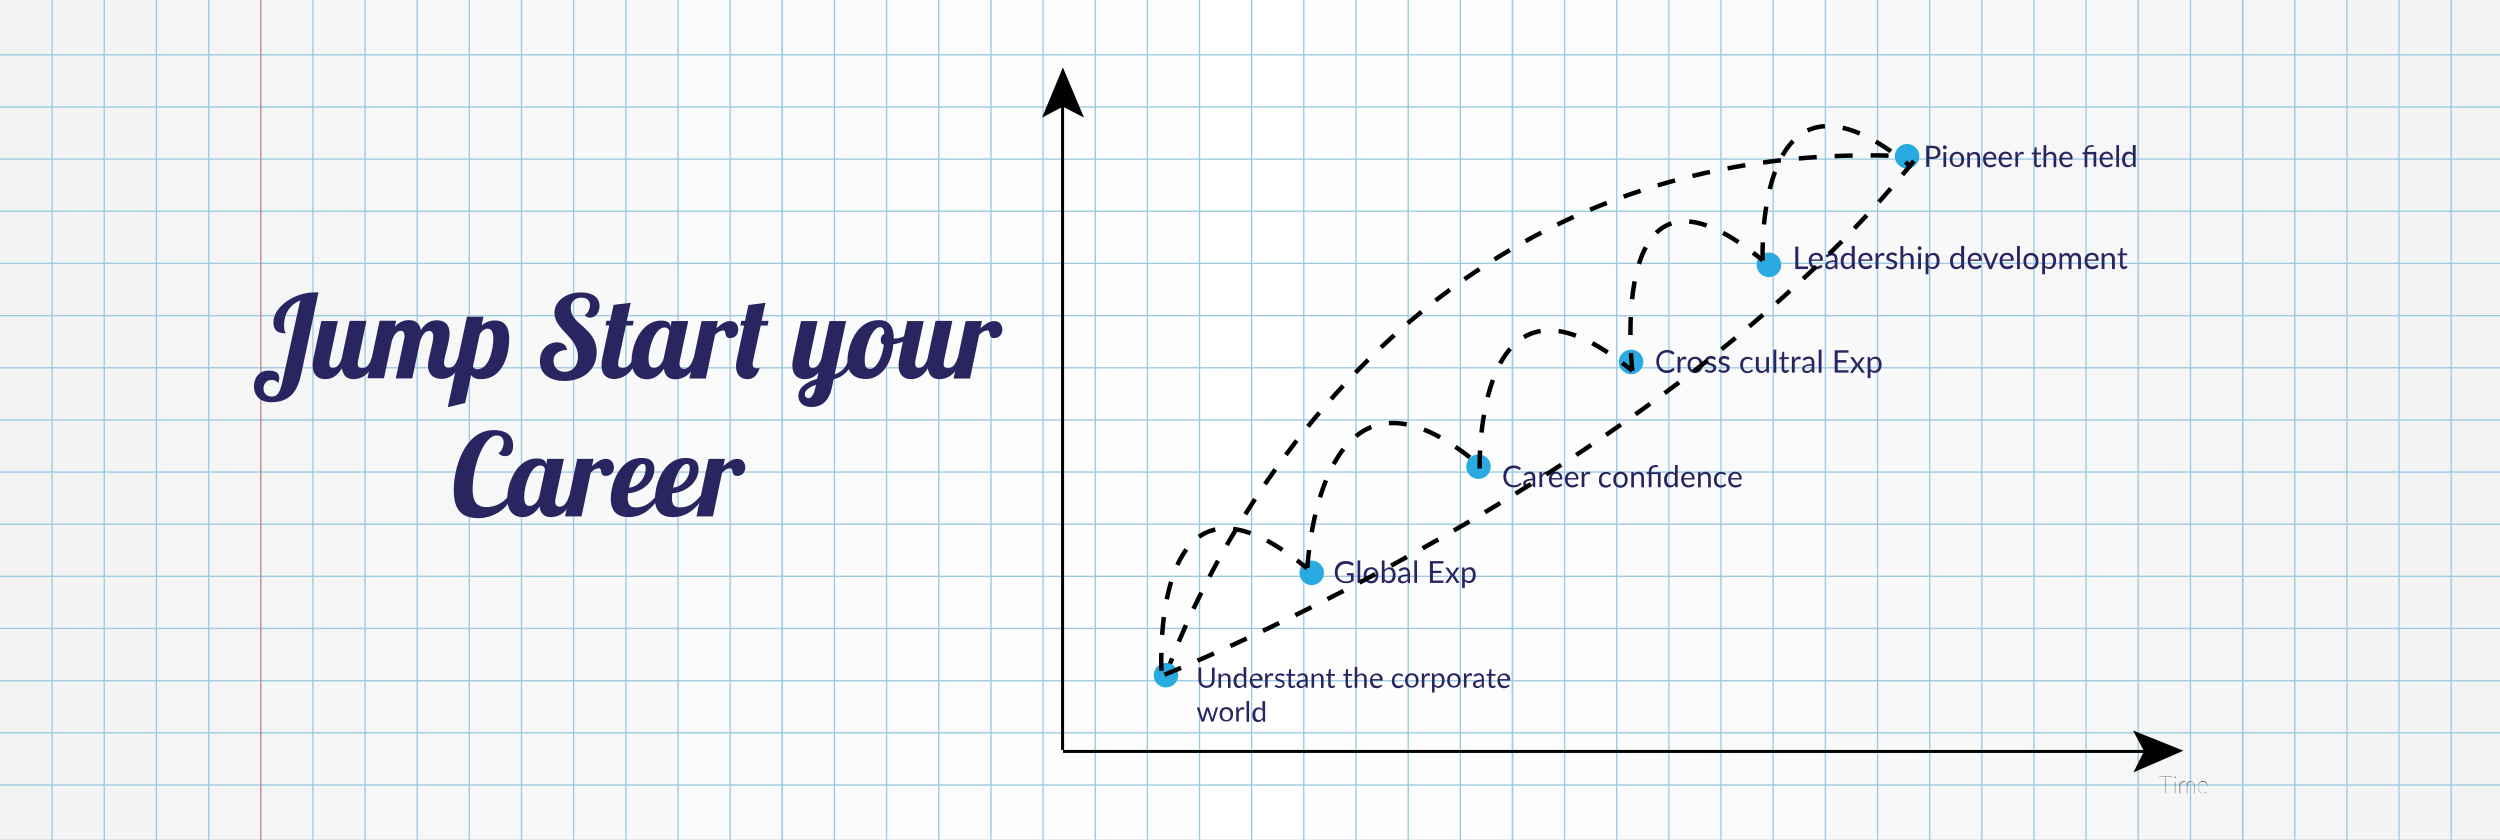 <?xml version="1.0" encoding="utf-8"?>
<!-- Generator: Adobe Illustrator 18.0.0, SVG Export Plug-In . SVG Version: 6.00 Build 0)  -->
<!DOCTYPE svg PUBLIC "-//W3C//DTD SVG 1.1//EN" "http://www.w3.org/Graphics/SVG/1.1/DTD/svg11.dtd">
<svg version="1.1" id="Layer_1" xmlns="http://www.w3.org/2000/svg" xmlns:xlink="http://www.w3.org/1999/xlink" x="0px" y="0px"
	 viewBox="0 0 1668.8 560.6" enable-background="new 0 0 1668.8 560.6" xml:space="preserve">
<rect x="0" y="0" width="1668.8" height="560.6" fill="#808080" stroke="none"/>
<g>
	<g>
		
			<linearGradient id="SVGID_1_" gradientUnits="userSpaceOnUse" x1="0" y1="-3842.636" x2="1668.831" y2="-3842.636" gradientTransform="matrix(1 0 0 -1 0 -3562.348)">
			<stop  offset="0" style="stop-color:#F3F3F3"/>
			<stop  offset="0.5" style="stop-color:#FFFFFF"/>
			<stop  offset="1" style="stop-color:#F3F3F3"/>
		</linearGradient>
		<rect x="0" y="0" fill="url(#SVGID_1_)" width="1668.8" height="560.6"/>
		<g>
			<g>
				<line fill="none" stroke="#9ACBE0" stroke-width="0.909" stroke-miterlimit="10" x1="0" y1="524" x2="1668.8" y2="524"/>
				<line fill="none" stroke="#9ACBE0" stroke-width="0.909" stroke-miterlimit="10" x1="0" y1="489.2" x2="1668.8" y2="489.2"/>
				<line fill="none" stroke="#9ACBE0" stroke-width="0.909" stroke-miterlimit="10" x1="0" y1="454.4" x2="1668.8" y2="454.4"/>
				<line fill="none" stroke="#9ACBE0" stroke-width="0.909" stroke-miterlimit="10" x1="0" y1="419.5" x2="1668.8" y2="419.5"/>
				<line fill="none" stroke="#9ACBE0" stroke-width="0.909" stroke-miterlimit="10" x1="0" y1="384.7" x2="1668.8" y2="384.7"/>
				<line fill="none" stroke="#9ACBE0" stroke-width="0.909" stroke-miterlimit="10" x1="0" y1="349.9" x2="1668.8" y2="349.9"/>
				<line fill="none" stroke="#9ACBE0" stroke-width="0.909" stroke-miterlimit="10" x1="0" y1="315.1" x2="1668.8" y2="315.1"/>
				<line fill="none" stroke="#9ACBE0" stroke-width="0.909" stroke-miterlimit="10" x1="0" y1="280.3" x2="1668.8" y2="280.3"/>
				<line fill="none" stroke="#9ACBE0" stroke-width="0.909" stroke-miterlimit="10" x1="0" y1="245.5" x2="1668.8" y2="245.5"/>
				<line fill="none" stroke="#9ACBE0" stroke-width="0.909" stroke-miterlimit="10" x1="0" y1="210.7" x2="1668.8" y2="210.7"/>
				<line fill="none" stroke="#9ACBE0" stroke-width="0.909" stroke-miterlimit="10" x1="0" y1="175.8" x2="1668.8" y2="175.8"/>
				<line fill="none" stroke="#9ACBE0" stroke-width="0.909" stroke-miterlimit="10" x1="0" y1="141" x2="1668.8" y2="141"/>
				<line fill="none" stroke="#9ACBE0" stroke-width="0.909" stroke-miterlimit="10" x1="0" y1="106.2" x2="1668.8" y2="106.2"/>
				<line fill="none" stroke="#9ACBE0" stroke-width="0.909" stroke-miterlimit="10" x1="0" y1="71.4" x2="1668.8" y2="71.4"/>
				<line fill="none" stroke="#9ACBE0" stroke-width="0.909" stroke-miterlimit="10" x1="0" y1="36.6" x2="1668.8" y2="36.6"/>
			</g>
			<g>
				<line fill="none" stroke="#9ACBE0" stroke-width="0.909" stroke-miterlimit="10" x1="34.8" y1="0" x2="34.8" y2="560.6"/>
				<line fill="none" stroke="#9ACBE0" stroke-width="0.909" stroke-miterlimit="10" x1="69.6" y1="0" x2="69.6" y2="560.6"/>
				<line fill="none" stroke="#9ACBE0" stroke-width="0.909" stroke-miterlimit="10" x1="104.4" y1="0" x2="104.4" y2="560.6"/>
				<line fill="none" stroke="#9ACBE0" stroke-width="0.909" stroke-miterlimit="10" x1="139.3" y1="0" x2="139.3" y2="560.6"/>
				<line fill="none" stroke="#BF8688" stroke-width="0.909" stroke-miterlimit="10" x1="174.1" y1="0" x2="174.1" y2="560.6"/>
				<line fill="none" stroke="#9ACBE0" stroke-width="0.909" stroke-miterlimit="10" x1="208.9" y1="0" x2="208.9" y2="560.6"/>
				<line fill="none" stroke="#9ACBE0" stroke-width="0.909" stroke-miterlimit="10" x1="243.7" y1="0" x2="243.7" y2="560.6"/>
				<line fill="none" stroke="#9ACBE0" stroke-width="0.909" stroke-miterlimit="10" x1="278.5" y1="0" x2="278.5" y2="560.6"/>
				<line fill="none" stroke="#9ACBE0" stroke-width="0.909" stroke-miterlimit="10" x1="313.3" y1="0" x2="313.3" y2="560.6"/>
				<line fill="none" stroke="#9ACBE0" stroke-width="0.909" stroke-miterlimit="10" x1="348.1" y1="0" x2="348.1" y2="560.6"/>
				<line fill="none" stroke="#9ACBE0" stroke-width="0.909" stroke-miterlimit="10" x1="382.9" y1="0" x2="382.9" y2="560.6"/>
				<line fill="none" stroke="#9ACBE0" stroke-width="0.909" stroke-miterlimit="10" x1="417.8" y1="0" x2="417.8" y2="560.6"/>
				<line fill="none" stroke="#9ACBE0" stroke-width="0.909" stroke-miterlimit="10" x1="452.6" y1="0" x2="452.6" y2="560.6"/>
				<line fill="none" stroke="#9ACBE0" stroke-width="0.909" stroke-miterlimit="10" x1="487.4" y1="0" x2="487.4" y2="560.6"/>
				<line fill="none" stroke="#9ACBE0" stroke-width="0.909" stroke-miterlimit="10" x1="522.2" y1="0" x2="522.2" y2="560.6"/>
			</g>
			<g>
				<line fill="none" stroke="#9ACBE0" stroke-width="0.909" stroke-miterlimit="10" x1="522.2" y1="0" x2="522.2" y2="560.6"/>
				<line fill="none" stroke="#9ACBE0" stroke-width="0.909" stroke-miterlimit="10" x1="557" y1="0" x2="557" y2="560.6"/>
				<line fill="none" stroke="#9ACBE0" stroke-width="0.909" stroke-miterlimit="10" x1="591.8" y1="0" x2="591.8" y2="560.6"/>
				<line fill="none" stroke="#9ACBE0" stroke-width="0.909" stroke-miterlimit="10" x1="626.6" y1="0" x2="626.6" y2="560.6"/>
				<line fill="none" stroke="#9ACBE0" stroke-width="0.909" stroke-miterlimit="10" x1="661.5" y1="0" x2="661.5" y2="560.6"/>
				<line fill="none" stroke="#9ACBE0" stroke-width="0.909" stroke-miterlimit="10" x1="696.3" y1="0" x2="696.3" y2="560.6"/>
				<line fill="none" stroke="#9ACBE0" stroke-width="0.909" stroke-miterlimit="10" x1="731.1" y1="0" x2="731.1" y2="560.6"/>
				<line fill="none" stroke="#9ACBE0" stroke-width="0.909" stroke-miterlimit="10" x1="765.9" y1="0" x2="765.9" y2="560.6"/>
				<line fill="none" stroke="#9ACBE0" stroke-width="0.909" stroke-miterlimit="10" x1="800.7" y1="0" x2="800.7" y2="560.6"/>
				<line fill="none" stroke="#9ACBE0" stroke-width="0.909" stroke-miterlimit="10" x1="835.5" y1="0" x2="835.5" y2="560.6"/>
				<line fill="none" stroke="#9ACBE0" stroke-width="0.909" stroke-miterlimit="10" x1="870.3" y1="0" x2="870.3" y2="560.6"/>
				<line fill="none" stroke="#9ACBE0" stroke-width="0.909" stroke-miterlimit="10" x1="905.1" y1="0" x2="905.1" y2="560.6"/>
				<line fill="none" stroke="#9ACBE0" stroke-width="0.909" stroke-miterlimit="10" x1="940" y1="0" x2="940" y2="560.6"/>
				<line fill="none" stroke="#9ACBE0" stroke-width="0.909" stroke-miterlimit="10" x1="974.8" y1="0" x2="974.8" y2="560.6"/>
				<line fill="none" stroke="#9ACBE0" stroke-width="0.909" stroke-miterlimit="10" x1="1009.6" y1="0" x2="1009.6" y2="560.6"/>
			</g>
			<g>
				<line fill="none" stroke="#9ACBE0" stroke-width="0.909" stroke-miterlimit="10" x1="1009.6" y1="0" x2="1009.6" y2="560.6"/>
				<line fill="none" stroke="#9ACBE0" stroke-width="0.909" stroke-miterlimit="10" x1="1044.4" y1="0" x2="1044.4" y2="560.6"/>
				<line fill="none" stroke="#9ACBE0" stroke-width="0.909" stroke-miterlimit="10" x1="1079.2" y1="0" x2="1079.2" y2="560.6"/>
				<line fill="none" stroke="#9ACBE0" stroke-width="0.909" stroke-miterlimit="10" x1="1114" y1="0" x2="1114" y2="560.6"/>
				<line fill="none" stroke="#9ACBE0" stroke-width="0.909" stroke-miterlimit="10" x1="1148.8" y1="0" x2="1148.8" y2="560.6"/>
				<line fill="none" stroke="#9ACBE0" stroke-width="0.909" stroke-miterlimit="10" x1="1183.6" y1="0" x2="1183.6" y2="560.6"/>
				<line fill="none" stroke="#9ACBE0" stroke-width="0.909" stroke-miterlimit="10" x1="1218.5" y1="0" x2="1218.5" y2="560.6"/>
				<line fill="none" stroke="#9ACBE0" stroke-width="0.909" stroke-miterlimit="10" x1="1253.3" y1="0" x2="1253.3" y2="560.6"/>
				<line fill="none" stroke="#9ACBE0" stroke-width="0.909" stroke-miterlimit="10" x1="1288.1" y1="0" x2="1288.1" y2="560.6"/>
				<line fill="none" stroke="#9ACBE0" stroke-width="0.909" stroke-miterlimit="10" x1="1322.9" y1="0" x2="1322.9" y2="560.6"/>
				<line fill="none" stroke="#9ACBE0" stroke-width="0.909" stroke-miterlimit="10" x1="1357.7" y1="0" x2="1357.7" y2="560.6"/>
				<line fill="none" stroke="#9ACBE0" stroke-width="0.909" stroke-miterlimit="10" x1="1392.5" y1="0" x2="1392.5" y2="560.6"/>
				<line fill="none" stroke="#9ACBE0" stroke-width="0.909" stroke-miterlimit="10" x1="1427.3" y1="0" x2="1427.3" y2="560.6"/>
				<line fill="none" stroke="#9ACBE0" stroke-width="0.909" stroke-miterlimit="10" x1="1462.2" y1="0" x2="1462.2" y2="560.6"/>
				<line fill="none" stroke="#9ACBE0" stroke-width="0.909" stroke-miterlimit="10" x1="1497" y1="0" x2="1497" y2="560.6"/>
			</g>
			<g>
				<line fill="none" stroke="#9ACBE0" stroke-width="0.909" stroke-miterlimit="10" x1="1497" y1="0" x2="1497" y2="560.6"/>
				<line fill="none" stroke="#9ACBE0" stroke-width="0.909" stroke-miterlimit="10" x1="1531.8" y1="0" x2="1531.8" y2="560.6"/>
				<line fill="none" stroke="#9ACBE0" stroke-width="0.909" stroke-miterlimit="10" x1="1566.6" y1="0" x2="1566.6" y2="560.6"/>
				<line fill="none" stroke="#9ACBE0" stroke-width="0.909" stroke-miterlimit="10" x1="1601.4" y1="0" x2="1601.4" y2="560.6"/>
				<line fill="none" stroke="#9ACBE0" stroke-width="0.909" stroke-miterlimit="10" x1="1636.2" y1="0" x2="1636.2" y2="560.6"/>
			</g>
		</g>
	</g>
</g>
<path fill="none" stroke="#000000" stroke-width="3" stroke-miterlimit="10" stroke-dasharray="12" d="M778.3,450.7
	c0,0,118-363.4,494.7-346.4"/>
<g>
	<g>
		<line fill="none" stroke="#010101" stroke-width="2" stroke-miterlimit="10" x1="709.3" y1="500.6" x2="709.3" y2="67.1"/>
		<line fill="none" stroke="#010101" stroke-width="2" stroke-miterlimit="10" x1="709.6" y1="501.6" x2="1438.6" y2="501.6"/>
		<polygon fill="#010101" points="709.5,45 695.6,78.5 709.5,71.2 723.6,78.5 		"/>
		<polygon fill="#010101" points="1457.5,501.1 1423.8,487.6 1431.2,501.4 1424.1,515.6 		"/>
	</g>
	<circle id="first-dot" fill="#29ABE2" cx="778.3" cy="450.7" r="8.2"/>
	<g>
		<path fill="#282561" d="M805.5,457.7c0.6,0,1.1-0.1,1.5-0.3c0.4-0.2,0.8-0.5,1.1-0.8c0.3-0.3,0.5-0.7,0.7-1.2
			c0.2-0.5,0.2-1,0.2-1.6v-8.2h1.8v8.2c0,0.8-0.1,1.5-0.4,2.2c-0.2,0.7-0.6,1.2-1.1,1.7c-0.5,0.5-1,0.9-1.7,1.1s-1.4,0.4-2.2,0.4
			c-0.8,0-1.6-0.1-2.2-0.4s-1.2-0.7-1.7-1.1c-0.5-0.5-0.8-1.1-1.1-1.7c-0.2-0.7-0.4-1.4-0.4-2.2v-8.2h1.8v8.2c0,0.6,0.1,1.1,0.2,1.6
			c0.2,0.5,0.4,0.9,0.7,1.2c0.3,0.3,0.7,0.6,1.1,0.8C804.4,457.6,804.9,457.7,805.5,457.7z"/>
		<path fill="#282561" d="M815.1,451c0.2-0.2,0.4-0.4,0.7-0.6c0.2-0.2,0.5-0.4,0.7-0.5c0.3-0.1,0.5-0.2,0.8-0.3
			c0.3-0.1,0.6-0.1,0.9-0.1c0.5,0,1,0.1,1.4,0.3c0.4,0.2,0.7,0.4,1,0.7c0.3,0.3,0.5,0.7,0.6,1.1c0.1,0.4,0.2,0.9,0.2,1.5v6.1h-1.7
			V453c0-0.7-0.2-1.3-0.5-1.7c-0.3-0.4-0.8-0.6-1.5-0.6c-0.5,0-1,0.1-1.4,0.4c-0.4,0.2-0.8,0.6-1.2,1v7h-1.7v-9.5h1
			c0.2,0,0.4,0.1,0.4,0.3L815.1,451z"/>
		<path fill="#282561" d="M831.9,445.2v13.9h-1c-0.2,0-0.4-0.1-0.5-0.3l-0.2-1.2c-0.4,0.5-0.9,0.9-1.4,1.2c-0.5,0.3-1.1,0.5-1.8,0.5
			c-0.5,0-1-0.1-1.5-0.3c-0.4-0.2-0.8-0.5-1.1-0.9c-0.3-0.4-0.6-0.9-0.7-1.5c-0.2-0.6-0.3-1.3-0.3-2.1c0-0.7,0.1-1.4,0.3-2
			c0.2-0.6,0.5-1.1,0.8-1.6c0.4-0.4,0.8-0.8,1.3-1c0.5-0.3,1.1-0.4,1.7-0.4c0.6,0,1.1,0.1,1.5,0.3c0.4,0.2,0.8,0.5,1.1,0.8v-5.3
			H831.9z M830.2,451.9c-0.3-0.4-0.7-0.7-1-0.9s-0.8-0.2-1.2-0.2c-0.9,0-1.6,0.3-2,1c-0.5,0.6-0.7,1.5-0.7,2.7
			c0,0.6,0.1,1.2,0.2,1.6c0.1,0.4,0.3,0.8,0.5,1.1c0.2,0.3,0.5,0.5,0.8,0.6c0.3,0.1,0.6,0.2,1,0.2c0.6,0,1-0.1,1.4-0.4
			c0.4-0.3,0.8-0.6,1.1-1.1V451.9z"/>
		<path fill="#282561" d="M842.3,457.8c-0.2,0.3-0.5,0.5-0.7,0.7c-0.3,0.2-0.6,0.3-0.9,0.5c-0.3,0.1-0.7,0.2-1,0.3
			c-0.4,0.1-0.7,0.1-1,0.1c-0.7,0-1.3-0.1-1.8-0.3s-1-0.5-1.4-1c-0.4-0.4-0.7-1-0.9-1.6c-0.2-0.6-0.3-1.4-0.3-2.2
			c0-0.7,0.1-1.3,0.3-1.9c0.2-0.6,0.5-1.1,0.9-1.5c0.4-0.4,0.9-0.8,1.4-1c0.6-0.2,1.2-0.4,1.9-0.4c0.6,0,1.1,0.1,1.6,0.3
			c0.5,0.2,0.9,0.5,1.3,0.8c0.4,0.4,0.6,0.8,0.8,1.3c0.2,0.5,0.3,1.1,0.3,1.8c0,0.3,0,0.4-0.1,0.5c-0.1,0.1-0.2,0.1-0.3,0.1h-6.4
			c0,0.6,0.1,1.1,0.3,1.6c0.1,0.4,0.4,0.8,0.6,1.1c0.3,0.3,0.6,0.5,0.9,0.7c0.4,0.1,0.8,0.2,1.2,0.2c0.4,0,0.8,0,1.1-0.1
			c0.3-0.1,0.6-0.2,0.8-0.3c0.2-0.1,0.4-0.2,0.6-0.3c0.1-0.1,0.3-0.1,0.4-0.1c0.1,0,0.2,0.1,0.3,0.2L842.3,457.8z M840.9,453.3
			c0-0.4-0.1-0.7-0.2-1.1c-0.1-0.3-0.3-0.6-0.5-0.8c-0.2-0.2-0.5-0.4-0.8-0.5c-0.3-0.1-0.6-0.2-1-0.2c-0.8,0-1.4,0.2-1.9,0.7
			c-0.5,0.5-0.8,1.1-0.9,1.9H840.9z"/>
		<path fill="#282561" d="M846.1,451.5c0.3-0.7,0.7-1.2,1.1-1.5c0.4-0.4,1-0.6,1.6-0.6c0.2,0,0.4,0,0.6,0.1c0.2,0,0.3,0.1,0.5,0.2
			l-0.1,1.3c0,0.2-0.1,0.2-0.3,0.2c-0.1,0-0.2,0-0.4-0.1c-0.2,0-0.4-0.1-0.6-0.1c-0.3,0-0.6,0-0.8,0.1c-0.2,0.1-0.4,0.2-0.6,0.4
			c-0.2,0.2-0.4,0.4-0.5,0.6c-0.1,0.3-0.3,0.5-0.4,0.9v6h-1.7v-9.5h1c0.2,0,0.3,0,0.4,0.1c0.1,0.1,0.1,0.2,0.1,0.4L846.1,451.5z"/>
		<path fill="#282561" d="M856.8,451.2c-0.1,0.1-0.2,0.2-0.3,0.2c-0.1,0-0.2,0-0.3-0.1c-0.1-0.1-0.3-0.1-0.4-0.2
			c-0.2-0.1-0.4-0.2-0.6-0.2c-0.2-0.1-0.5-0.1-0.8-0.1c-0.3,0-0.5,0-0.8,0.1c-0.2,0.1-0.4,0.2-0.6,0.3c-0.2,0.1-0.3,0.3-0.4,0.4
			c-0.1,0.2-0.1,0.3-0.1,0.5c0,0.2,0.1,0.4,0.2,0.6c0.1,0.2,0.3,0.3,0.6,0.4c0.2,0.1,0.5,0.2,0.8,0.3c0.3,0.1,0.6,0.2,0.9,0.3
			c0.3,0.1,0.6,0.2,0.9,0.3c0.3,0.1,0.6,0.3,0.8,0.5s0.4,0.4,0.6,0.7c0.1,0.3,0.2,0.6,0.2,1c0,0.4-0.1,0.8-0.2,1.2s-0.4,0.7-0.7,1
			c-0.3,0.3-0.7,0.5-1.1,0.6c-0.4,0.2-1,0.2-1.5,0.2c-0.7,0-1.3-0.1-1.8-0.3c-0.5-0.2-1-0.5-1.4-0.8l0.4-0.6
			c0.1-0.1,0.1-0.1,0.2-0.2c0.1,0,0.2-0.1,0.3-0.1c0.1,0,0.2,0,0.4,0.1c0.1,0.1,0.3,0.2,0.5,0.3c0.2,0.1,0.4,0.2,0.7,0.3
			c0.3,0.1,0.6,0.1,1,0.1c0.3,0,0.6,0,0.9-0.1c0.2-0.1,0.4-0.2,0.6-0.3c0.2-0.1,0.3-0.3,0.4-0.5c0.1-0.2,0.1-0.4,0.1-0.6
			c0-0.3-0.1-0.5-0.2-0.7c-0.1-0.2-0.3-0.3-0.6-0.4c-0.2-0.1-0.5-0.2-0.8-0.3c-0.3-0.1-0.6-0.2-0.9-0.3c-0.3-0.1-0.6-0.2-0.9-0.3
			c-0.3-0.1-0.6-0.3-0.8-0.5c-0.2-0.2-0.4-0.4-0.6-0.7c-0.1-0.3-0.2-0.6-0.2-1c0-0.4,0.1-0.7,0.2-1.1c0.2-0.3,0.4-0.6,0.7-0.9
			c0.3-0.3,0.6-0.5,1.1-0.6c0.4-0.2,0.9-0.2,1.4-0.2c0.6,0,1.2,0.1,1.7,0.3c0.5,0.2,0.9,0.5,1.3,0.8L856.8,451.2z"/>
		<path fill="#282561" d="M862.4,459.3c-0.8,0-1.3-0.2-1.7-0.6c-0.4-0.4-0.6-1-0.6-1.8V451h-1.1c-0.1,0-0.2,0-0.3-0.1
			c-0.1-0.1-0.1-0.2-0.1-0.3V450l1.6-0.2l0.4-2.9c0-0.1,0.1-0.2,0.1-0.2c0.1-0.1,0.2-0.1,0.3-0.1h0.8v3.3h2.8v1.2h-2.8v5.7
			c0,0.4,0.1,0.7,0.3,0.9c0.2,0.2,0.4,0.3,0.8,0.3c0.2,0,0.3,0,0.5-0.1c0.1,0,0.2-0.1,0.3-0.2c0.1-0.1,0.2-0.1,0.2-0.2
			s0.1-0.1,0.2-0.1c0.1,0,0.2,0.1,0.2,0.2l0.5,0.8c-0.3,0.3-0.6,0.5-1,0.6C863.2,459.2,862.8,459.3,862.4,459.3z"/>
		<path fill="#282561" d="M866,450.9c0.5-0.5,1.1-0.9,1.7-1.1c0.6-0.3,1.3-0.4,2-0.4c0.5,0,1,0.1,1.4,0.3c0.4,0.2,0.8,0.4,1,0.7
			c0.3,0.3,0.5,0.7,0.6,1.1c0.1,0.4,0.2,0.9,0.2,1.5v6.1h-0.7c-0.2,0-0.3,0-0.4-0.1c-0.1-0.1-0.2-0.2-0.2-0.3l-0.2-0.9
			c-0.3,0.2-0.5,0.4-0.7,0.6c-0.2,0.2-0.5,0.3-0.8,0.5c-0.3,0.1-0.5,0.2-0.8,0.3s-0.6,0.1-1,0.1c-0.4,0-0.7-0.1-1-0.2
			c-0.3-0.1-0.6-0.3-0.9-0.5c-0.2-0.2-0.4-0.5-0.6-0.8c-0.1-0.3-0.2-0.7-0.2-1.1c0-0.4,0.1-0.7,0.3-1.1c0.2-0.3,0.5-0.7,1-0.9
			c0.5-0.3,1.1-0.5,1.8-0.7c0.7-0.2,1.7-0.3,2.8-0.3V453c0-0.7-0.2-1.3-0.5-1.7c-0.3-0.4-0.8-0.6-1.4-0.6c-0.4,0-0.8,0.1-1,0.2
			c-0.3,0.1-0.5,0.2-0.7,0.3c-0.2,0.1-0.4,0.2-0.5,0.3c-0.1,0.1-0.3,0.2-0.4,0.2c-0.1,0-0.2,0-0.3-0.1c-0.1-0.1-0.2-0.1-0.2-0.2
			L866,450.9z M871.4,454.8c-0.8,0-1.4,0.1-2,0.2c-0.5,0.1-1,0.2-1.3,0.4c-0.3,0.2-0.6,0.3-0.7,0.6c-0.2,0.2-0.2,0.5-0.2,0.7
			c0,0.3,0,0.5,0.1,0.6c0.1,0.2,0.2,0.3,0.3,0.4c0.1,0.1,0.3,0.2,0.5,0.3c0.2,0.1,0.4,0.1,0.6,0.1c0.3,0,0.6,0,0.8-0.1
			c0.2-0.1,0.5-0.1,0.7-0.3c0.2-0.1,0.4-0.2,0.6-0.4c0.2-0.2,0.4-0.3,0.6-0.5V454.8z"/>
		<path fill="#282561" d="M877.2,451c0.2-0.2,0.4-0.4,0.7-0.6c0.2-0.2,0.5-0.4,0.7-0.5c0.3-0.1,0.5-0.2,0.8-0.3
			c0.3-0.1,0.6-0.1,0.9-0.1c0.5,0,1,0.1,1.4,0.3c0.4,0.2,0.7,0.4,1,0.7c0.3,0.3,0.5,0.7,0.6,1.1c0.1,0.4,0.2,0.9,0.2,1.5v6.1h-1.7
			V453c0-0.7-0.2-1.3-0.5-1.7c-0.3-0.4-0.8-0.6-1.5-0.6c-0.5,0-1,0.1-1.4,0.4c-0.4,0.2-0.8,0.6-1.2,1v7h-1.7v-9.5h1
			c0.2,0,0.4,0.1,0.4,0.3L877.2,451z"/>
		<path fill="#282561" d="M888.9,459.3c-0.8,0-1.3-0.2-1.7-0.6c-0.4-0.4-0.6-1-0.6-1.8V451h-1.1c-0.1,0-0.2,0-0.3-0.1
			c-0.1-0.1-0.1-0.2-0.1-0.3V450l1.6-0.2l0.4-2.9c0-0.1,0.1-0.2,0.1-0.2c0.1-0.1,0.2-0.1,0.3-0.1h0.8v3.3h2.8v1.2h-2.8v5.7
			c0,0.4,0.1,0.7,0.3,0.9c0.2,0.2,0.4,0.3,0.8,0.3c0.2,0,0.3,0,0.5-0.1c0.1,0,0.2-0.1,0.3-0.2c0.1-0.1,0.2-0.1,0.2-0.2
			c0.1,0,0.1-0.1,0.2-0.1c0.1,0,0.2,0.1,0.2,0.2l0.5,0.8c-0.3,0.3-0.6,0.5-1,0.6C889.7,459.2,889.3,459.3,888.9,459.3z"/>
		<path fill="#282561" d="M900.5,459.3c-0.8,0-1.3-0.2-1.7-0.6c-0.4-0.4-0.6-1-0.6-1.8V451H897c-0.1,0-0.2,0-0.3-0.1
			c-0.1-0.1-0.1-0.2-0.1-0.3V450l1.6-0.2l0.4-2.9c0-0.1,0.1-0.2,0.1-0.2c0.1-0.1,0.2-0.1,0.3-0.1h0.8v3.3h2.8v1.2h-2.8v5.7
			c0,0.4,0.1,0.7,0.3,0.9c0.2,0.2,0.4,0.3,0.8,0.3c0.2,0,0.3,0,0.5-0.1c0.1,0,0.2-0.1,0.3-0.2c0.1-0.1,0.2-0.1,0.2-0.2
			c0.1,0,0.1-0.1,0.2-0.1c0.1,0,0.2,0.1,0.2,0.2l0.5,0.8c-0.3,0.3-0.6,0.5-1,0.6C901.3,459.2,900.9,459.3,900.5,459.3z"/>
		<path fill="#282561" d="M906,450.9c0.4-0.4,0.9-0.8,1.4-1s1.1-0.4,1.7-0.4c0.5,0,1,0.1,1.4,0.3c0.4,0.2,0.7,0.4,1,0.7
			c0.3,0.3,0.5,0.7,0.6,1.1c0.1,0.4,0.2,0.9,0.2,1.5v6.1h-1.7V453c0-0.7-0.2-1.3-0.5-1.7c-0.3-0.4-0.8-0.6-1.5-0.6
			c-0.5,0-1,0.1-1.4,0.4c-0.4,0.2-0.8,0.6-1.2,1v7h-1.7v-13.9h1.7V450.9z"/>
		<path fill="#282561" d="M922.5,457.8c-0.2,0.3-0.5,0.5-0.7,0.7c-0.3,0.2-0.6,0.3-0.9,0.5c-0.3,0.1-0.7,0.2-1,0.3
			c-0.4,0.1-0.7,0.1-1,0.1c-0.7,0-1.3-0.1-1.8-0.3s-1-0.5-1.4-1c-0.4-0.4-0.7-1-0.9-1.6c-0.2-0.6-0.3-1.4-0.3-2.2
			c0-0.7,0.1-1.3,0.3-1.9c0.2-0.6,0.5-1.1,0.9-1.5c0.4-0.4,0.9-0.8,1.4-1c0.6-0.2,1.2-0.4,1.9-0.4c0.6,0,1.1,0.1,1.6,0.3
			c0.5,0.2,0.9,0.5,1.3,0.8c0.4,0.4,0.6,0.8,0.8,1.3c0.2,0.5,0.3,1.1,0.3,1.8c0,0.3,0,0.4-0.1,0.5c-0.1,0.1-0.2,0.1-0.3,0.1h-6.4
			c0,0.6,0.1,1.1,0.3,1.6c0.1,0.4,0.4,0.8,0.6,1.1c0.3,0.3,0.6,0.5,0.9,0.7c0.4,0.1,0.8,0.2,1.2,0.2c0.4,0,0.8,0,1.1-0.1
			c0.3-0.1,0.6-0.2,0.8-0.3c0.2-0.1,0.4-0.2,0.6-0.3c0.1-0.1,0.3-0.1,0.4-0.1c0.1,0,0.2,0.1,0.3,0.2L922.5,457.8z M921.2,453.3
			c0-0.4-0.1-0.7-0.2-1.1s-0.3-0.6-0.5-0.8c-0.2-0.2-0.5-0.4-0.8-0.5c-0.3-0.1-0.6-0.2-1-0.2c-0.8,0-1.4,0.2-1.9,0.7
			c-0.5,0.5-0.8,1.1-0.9,1.9H921.2z"/>
		<path fill="#282561" d="M936.2,451.3c-0.1,0.1-0.1,0.1-0.2,0.2c-0.1,0-0.1,0.1-0.2,0.1c-0.1,0-0.2,0-0.3-0.1
			c-0.1-0.1-0.3-0.2-0.4-0.3c-0.2-0.1-0.4-0.2-0.6-0.3c-0.2-0.1-0.5-0.1-0.9-0.1c-0.5,0-0.9,0.1-1.2,0.2c-0.4,0.2-0.7,0.4-0.9,0.7
			c-0.2,0.3-0.4,0.7-0.5,1.1c-0.1,0.4-0.2,0.9-0.2,1.5c0,0.6,0.1,1.1,0.2,1.5c0.1,0.4,0.3,0.8,0.6,1.1c0.2,0.3,0.5,0.5,0.9,0.7
			c0.3,0.2,0.7,0.2,1.2,0.2c0.4,0,0.7,0,1-0.1c0.3-0.1,0.5-0.2,0.7-0.3c0.2-0.1,0.3-0.2,0.4-0.3s0.2-0.1,0.3-0.1
			c0.1,0,0.2,0.1,0.3,0.2l0.5,0.6c-0.2,0.3-0.4,0.5-0.7,0.7c-0.3,0.2-0.5,0.3-0.9,0.5c-0.3,0.1-0.6,0.2-1,0.3
			c-0.3,0.1-0.7,0.1-1,0.1c-0.6,0-1.2-0.1-1.7-0.3c-0.5-0.2-1-0.5-1.3-1c-0.4-0.4-0.7-0.9-0.9-1.5c-0.2-0.6-0.3-1.3-0.3-2.1
			c0-0.7,0.1-1.4,0.3-2c0.2-0.6,0.5-1.1,0.9-1.6c0.4-0.4,0.8-0.8,1.4-1c0.6-0.2,1.2-0.4,1.9-0.4c0.7,0,1.3,0.1,1.8,0.3
			c0.5,0.2,1,0.5,1.4,0.9L936.2,451.3z"/>
		<path fill="#282561" d="M942.4,449.4c0.7,0,1.3,0.1,1.9,0.3s1,0.6,1.4,1c0.4,0.4,0.7,0.9,0.9,1.5c0.2,0.6,0.3,1.3,0.3,2
			c0,0.8-0.1,1.4-0.3,2s-0.5,1.1-0.9,1.5c-0.4,0.4-0.9,0.8-1.4,1c-0.6,0.2-1.2,0.3-1.9,0.3c-0.7,0-1.3-0.1-1.9-0.3
			c-0.6-0.2-1-0.6-1.4-1c-0.4-0.4-0.7-0.9-0.9-1.5s-0.3-1.3-0.3-2c0-0.7,0.1-1.4,0.3-2c0.2-0.6,0.5-1.1,0.9-1.5
			c0.4-0.4,0.9-0.8,1.4-1C941.1,449.5,941.7,449.4,942.4,449.4z M942.4,457.9c0.9,0,1.6-0.3,2.1-0.9s0.7-1.5,0.7-2.6
			c0-1.1-0.2-2-0.7-2.7c-0.5-0.6-1.2-1-2.1-1c-0.5,0-0.9,0.1-1.2,0.2c-0.4,0.2-0.6,0.4-0.9,0.7c-0.2,0.3-0.4,0.7-0.5,1.1
			c-0.1,0.4-0.2,1-0.2,1.5c0,1.1,0.2,2,0.7,2.6C940.8,457.6,941.5,457.9,942.4,457.9z"/>
		<path fill="#282561" d="M950.7,451.5c0.3-0.7,0.7-1.2,1.1-1.5c0.4-0.4,1-0.6,1.6-0.6c0.2,0,0.4,0,0.6,0.1c0.2,0,0.3,0.1,0.5,0.2
			l-0.1,1.3c0,0.2-0.1,0.2-0.3,0.2c-0.1,0-0.2,0-0.4-0.1c-0.2,0-0.4-0.1-0.6-0.1c-0.3,0-0.6,0-0.8,0.1c-0.2,0.1-0.4,0.2-0.6,0.4
			c-0.2,0.2-0.4,0.4-0.5,0.6c-0.1,0.3-0.3,0.5-0.4,0.9v6h-1.7v-9.5h1c0.2,0,0.3,0,0.4,0.1c0.1,0.1,0.1,0.2,0.1,0.4L950.7,451.5z"/>
		<path fill="#282561" d="M957.5,451.1c0.4-0.5,0.9-0.9,1.4-1.2c0.5-0.3,1.1-0.5,1.8-0.5c0.6,0,1.1,0.1,1.5,0.3
			c0.4,0.2,0.8,0.5,1.1,0.9c0.3,0.4,0.6,0.9,0.7,1.5c0.2,0.6,0.3,1.3,0.3,2.1c0,0.7-0.1,1.4-0.3,2s-0.5,1.1-0.8,1.6
			c-0.4,0.4-0.8,0.8-1.3,1c-0.5,0.3-1.1,0.4-1.7,0.4c-0.6,0-1.1-0.1-1.5-0.3c-0.4-0.2-0.8-0.5-1.1-0.8v4.2h-1.7v-12.8h1
			c0.2,0,0.4,0.1,0.4,0.3L957.5,451.1z M957.6,456.8c0.3,0.4,0.6,0.7,1,0.9c0.4,0.2,0.8,0.3,1.2,0.3c0.9,0,1.6-0.3,2.1-1
			c0.5-0.6,0.7-1.5,0.7-2.7c0-0.6-0.1-1.2-0.2-1.6c-0.1-0.4-0.3-0.8-0.5-1.1c-0.2-0.3-0.5-0.5-0.8-0.6c-0.3-0.1-0.6-0.2-1-0.2
			c-0.5,0-1,0.1-1.4,0.4c-0.4,0.3-0.8,0.6-1.1,1.1V456.8z"/>
		<path fill="#282561" d="M970.5,449.4c0.7,0,1.3,0.1,1.9,0.3s1,0.6,1.4,1c0.4,0.4,0.7,0.9,0.9,1.5c0.2,0.6,0.3,1.3,0.3,2
			c0,0.8-0.1,1.4-0.3,2s-0.5,1.1-0.9,1.5c-0.4,0.4-0.9,0.8-1.4,1c-0.6,0.2-1.2,0.3-1.9,0.3c-0.7,0-1.3-0.1-1.9-0.3
			c-0.6-0.2-1-0.6-1.4-1c-0.4-0.4-0.7-0.9-0.9-1.5s-0.3-1.3-0.3-2c0-0.7,0.1-1.4,0.3-2c0.2-0.6,0.5-1.1,0.9-1.5
			c0.4-0.4,0.9-0.8,1.4-1C969.2,449.5,969.8,449.4,970.5,449.4z M970.5,457.9c0.9,0,1.6-0.3,2.1-0.9s0.7-1.5,0.7-2.6
			c0-1.1-0.2-2-0.7-2.7c-0.5-0.6-1.2-1-2.1-1c-0.5,0-0.9,0.1-1.2,0.2c-0.4,0.2-0.6,0.4-0.9,0.7c-0.2,0.3-0.4,0.7-0.5,1.1
			c-0.1,0.4-0.2,1-0.2,1.5c0,1.1,0.2,2,0.7,2.6C968.9,457.6,969.6,457.9,970.5,457.9z"/>
		<path fill="#282561" d="M978.8,451.5c0.3-0.7,0.7-1.2,1.1-1.5c0.4-0.4,1-0.6,1.6-0.6c0.2,0,0.4,0,0.6,0.1c0.2,0,0.3,0.1,0.5,0.2
			l-0.1,1.3c0,0.2-0.1,0.2-0.3,0.2c-0.1,0-0.2,0-0.4-0.1c-0.2,0-0.4-0.1-0.6-0.1c-0.3,0-0.6,0-0.8,0.1c-0.2,0.1-0.4,0.2-0.6,0.4
			c-0.2,0.2-0.4,0.4-0.5,0.6c-0.1,0.3-0.3,0.5-0.4,0.9v6h-1.7v-9.5h1c0.2,0,0.3,0,0.4,0.1c0.1,0.1,0.1,0.2,0.1,0.4L978.8,451.5z"/>
		<path fill="#282561" d="M983.6,450.9c0.5-0.5,1.1-0.9,1.7-1.1c0.6-0.3,1.3-0.4,2-0.4c0.5,0,1,0.1,1.4,0.3c0.4,0.2,0.8,0.4,1,0.7
			c0.3,0.3,0.5,0.7,0.6,1.1c0.1,0.4,0.2,0.9,0.2,1.5v6.1H990c-0.2,0-0.3,0-0.4-0.1c-0.1-0.1-0.2-0.2-0.2-0.3l-0.2-0.9
			c-0.3,0.2-0.5,0.4-0.7,0.6c-0.2,0.2-0.5,0.3-0.8,0.5c-0.3,0.1-0.5,0.2-0.8,0.3c-0.3,0.1-0.6,0.1-1,0.1c-0.4,0-0.7-0.1-1-0.2
			c-0.3-0.1-0.6-0.3-0.9-0.5c-0.2-0.2-0.4-0.5-0.6-0.8c-0.1-0.3-0.2-0.7-0.2-1.1c0-0.4,0.1-0.7,0.3-1.1c0.2-0.3,0.5-0.7,1-0.9
			c0.5-0.3,1.1-0.5,1.8-0.7c0.7-0.2,1.7-0.3,2.8-0.3V453c0-0.7-0.2-1.3-0.5-1.7c-0.3-0.4-0.8-0.6-1.4-0.6c-0.4,0-0.8,0.1-1,0.2
			c-0.3,0.1-0.5,0.2-0.7,0.3c-0.2,0.1-0.4,0.2-0.5,0.3c-0.1,0.1-0.3,0.2-0.4,0.2c-0.1,0-0.2,0-0.3-0.1c-0.1-0.1-0.2-0.1-0.2-0.2
			L983.6,450.9z M989.1,454.8c-0.8,0-1.4,0.1-2,0.2c-0.5,0.1-1,0.2-1.3,0.4c-0.3,0.2-0.6,0.3-0.7,0.6c-0.2,0.2-0.2,0.5-0.2,0.7
			c0,0.3,0,0.5,0.1,0.6c0.1,0.2,0.2,0.3,0.3,0.4c0.1,0.1,0.3,0.2,0.5,0.3c0.2,0.1,0.4,0.1,0.6,0.1c0.3,0,0.6,0,0.8-0.1
			c0.2-0.1,0.5-0.1,0.7-0.3c0.2-0.1,0.4-0.2,0.6-0.4c0.2-0.2,0.4-0.3,0.6-0.5V454.8z"/>
		<path fill="#282561" d="M996.1,459.3c-0.8,0-1.3-0.2-1.7-0.6c-0.4-0.4-0.6-1-0.6-1.8V451h-1.1c-0.1,0-0.2,0-0.3-0.1
			c-0.1-0.1-0.1-0.2-0.1-0.3V450l1.6-0.2l0.4-2.9c0-0.1,0.1-0.2,0.1-0.2c0.1-0.1,0.2-0.1,0.3-0.1h0.8v3.3h2.8v1.2h-2.8v5.7
			c0,0.4,0.1,0.7,0.3,0.9c0.2,0.2,0.4,0.3,0.8,0.3c0.2,0,0.3,0,0.5-0.1c0.1,0,0.2-0.1,0.3-0.2c0.1-0.1,0.2-0.1,0.2-0.2
			c0.1,0,0.1-0.1,0.2-0.1c0.1,0,0.2,0.1,0.2,0.2l0.5,0.8c-0.3,0.3-0.6,0.5-1,0.6C996.9,459.2,996.5,459.3,996.1,459.3z"/>
		<path fill="#282561" d="M1007.6,457.8c-0.2,0.3-0.5,0.5-0.7,0.7c-0.3,0.2-0.6,0.3-0.9,0.5c-0.3,0.1-0.7,0.2-1,0.3
			c-0.4,0.1-0.7,0.1-1,0.1c-0.7,0-1.3-0.1-1.8-0.3s-1-0.5-1.4-1c-0.4-0.4-0.7-1-0.9-1.6c-0.2-0.6-0.3-1.4-0.3-2.2
			c0-0.7,0.1-1.3,0.3-1.9c0.2-0.6,0.5-1.1,0.9-1.5c0.4-0.4,0.9-0.8,1.4-1c0.6-0.2,1.2-0.4,1.9-0.4c0.6,0,1.1,0.1,1.6,0.3
			c0.5,0.2,0.9,0.5,1.3,0.8c0.4,0.4,0.6,0.8,0.8,1.3c0.2,0.5,0.3,1.1,0.3,1.8c0,0.3,0,0.4-0.1,0.5c-0.1,0.1-0.2,0.1-0.3,0.1h-6.4
			c0,0.6,0.1,1.1,0.3,1.6c0.1,0.4,0.4,0.8,0.6,1.1c0.3,0.3,0.6,0.5,0.9,0.7c0.4,0.1,0.8,0.2,1.2,0.2c0.4,0,0.8,0,1.1-0.1
			c0.3-0.1,0.6-0.2,0.8-0.3c0.2-0.1,0.4-0.2,0.6-0.3c0.1-0.1,0.3-0.1,0.4-0.1c0.1,0,0.2,0.1,0.3,0.2L1007.6,457.8z M1006.2,453.3
			c0-0.4-0.1-0.7-0.2-1.1c-0.1-0.3-0.3-0.6-0.5-0.8c-0.2-0.2-0.5-0.4-0.8-0.5c-0.3-0.1-0.6-0.2-1-0.2c-0.8,0-1.4,0.2-1.9,0.7
			c-0.5,0.5-0.8,1.1-0.9,1.9H1006.2z"/>
		<path fill="#282561" d="M813.1,472.2l-3.1,9.5h-1.3c-0.2,0-0.3-0.1-0.3-0.3l-2.1-6.5c-0.1-0.1-0.1-0.3-0.1-0.4
			c0-0.1-0.1-0.3-0.1-0.4c0,0.1-0.1,0.3-0.1,0.4c0,0.1-0.1,0.3-0.1,0.4l-2.1,6.5c-0.1,0.2-0.2,0.3-0.4,0.3H802l-3.1-9.5h1.3
			c0.1,0,0.2,0,0.3,0.1c0.1,0.1,0.2,0.2,0.2,0.2l1.8,6.1c0.1,0.5,0.2,0.9,0.3,1.3c0.1-0.2,0.1-0.4,0.2-0.6c0.1-0.2,0.1-0.4,0.2-0.6
			l2-6.2c0-0.1,0.1-0.2,0.2-0.2c0.1-0.1,0.2-0.1,0.3-0.1h0.7c0.1,0,0.2,0,0.3,0.1c0.1,0.1,0.1,0.1,0.2,0.2l2,6.2
			c0.1,0.2,0.1,0.4,0.2,0.6c0.1,0.2,0.1,0.4,0.2,0.6c0-0.2,0.1-0.4,0.1-0.6c0-0.2,0.1-0.4,0.2-0.7l1.9-6.1c0-0.1,0.1-0.2,0.2-0.2
			c0.1-0.1,0.2-0.1,0.3-0.1H813.1z"/>
		<path fill="#282561" d="M818.6,472c0.7,0,1.3,0.1,1.9,0.3s1,0.6,1.4,1c0.4,0.4,0.7,0.9,0.9,1.5c0.2,0.6,0.3,1.3,0.3,2
			c0,0.8-0.1,1.4-0.3,2c-0.2,0.6-0.5,1.1-0.9,1.5c-0.4,0.4-0.9,0.8-1.4,1c-0.6,0.2-1.2,0.3-1.9,0.3c-0.7,0-1.3-0.1-1.9-0.3
			c-0.6-0.2-1-0.6-1.4-1c-0.4-0.4-0.7-0.9-0.9-1.5s-0.3-1.3-0.3-2c0-0.7,0.1-1.4,0.3-2s0.5-1.1,0.9-1.5c0.4-0.4,0.9-0.8,1.4-1
			C817.3,472.2,817.9,472,818.6,472z M818.6,480.6c0.9,0,1.6-0.3,2.1-0.9c0.5-0.6,0.7-1.5,0.7-2.6c0-1.1-0.2-2-0.7-2.7
			c-0.5-0.6-1.2-1-2.1-1c-0.5,0-0.9,0.1-1.2,0.2c-0.4,0.2-0.6,0.4-0.9,0.7c-0.2,0.3-0.4,0.7-0.5,1.1c-0.1,0.4-0.2,1-0.2,1.5
			c0,1.1,0.2,2,0.7,2.6C816.9,480.2,817.6,480.6,818.6,480.6z"/>
		<path fill="#282561" d="M826.8,474.1c0.3-0.7,0.7-1.2,1.1-1.5c0.4-0.4,1-0.6,1.6-0.6c0.2,0,0.4,0,0.6,0.1c0.2,0,0.3,0.1,0.5,0.2
			l-0.1,1.3c0,0.2-0.1,0.2-0.3,0.2c-0.1,0-0.2,0-0.4-0.1c-0.2,0-0.4-0.1-0.6-0.1c-0.3,0-0.6,0-0.8,0.1c-0.2,0.1-0.4,0.2-0.6,0.4
			c-0.2,0.2-0.4,0.4-0.5,0.6c-0.1,0.3-0.3,0.5-0.4,0.9v6h-1.7v-9.5h1c0.2,0,0.3,0,0.4,0.1c0.1,0.1,0.1,0.2,0.1,0.4L826.8,474.1z"/>
		<path fill="#282561" d="M833.8,467.9v13.9h-1.7v-13.9H833.8z"/>
		<path fill="#282561" d="M844.5,467.9v13.9h-1c-0.2,0-0.4-0.1-0.5-0.3l-0.2-1.2c-0.4,0.5-0.9,0.9-1.4,1.2c-0.5,0.3-1.1,0.5-1.8,0.5
			c-0.5,0-1-0.1-1.5-0.3c-0.4-0.2-0.8-0.5-1.1-0.9s-0.6-0.9-0.7-1.5c-0.2-0.6-0.3-1.3-0.3-2.1c0-0.7,0.1-1.4,0.3-2
			c0.2-0.6,0.5-1.1,0.8-1.6c0.4-0.4,0.8-0.8,1.3-1c0.5-0.3,1.1-0.4,1.7-0.4c0.6,0,1.1,0.1,1.5,0.3c0.4,0.2,0.8,0.5,1.1,0.8v-5.3
			H844.5z M842.8,474.5c-0.3-0.4-0.7-0.7-1-0.9s-0.8-0.2-1.2-0.2c-0.9,0-1.6,0.3-2,1c-0.5,0.6-0.7,1.5-0.7,2.7
			c0,0.6,0.1,1.2,0.2,1.6c0.1,0.4,0.3,0.8,0.5,1.1c0.2,0.3,0.5,0.5,0.8,0.6c0.3,0.1,0.6,0.2,1,0.2c0.6,0,1-0.1,1.4-0.4
			c0.4-0.3,0.8-0.6,1.1-1.1V474.5z"/>
	</g>
	<circle id="second-dot" fill="#29ABE2" cx="875.6" cy="382.4" r="8.2"/>
	<g>
		<path fill="#292562" d="M903.6,382.1v5.6c-0.7,0.5-1.5,0.9-2.3,1.2s-1.7,0.4-2.7,0.4c-1.2,0-2.2-0.2-3.2-0.5
			c-0.9-0.4-1.8-0.9-2.4-1.5c-0.7-0.7-1.2-1.4-1.5-2.4c-0.4-0.9-0.5-1.9-0.5-3c0-1.1,0.2-2.1,0.5-3c0.3-0.9,0.8-1.7,1.5-2.4
			c0.6-0.7,1.4-1.2,2.4-1.5c0.9-0.4,2-0.5,3.1-0.5c0.6,0,1.1,0,1.6,0.1c0.5,0.1,1,0.2,1.4,0.4c0.4,0.2,0.8,0.4,1.2,0.6
			c0.4,0.2,0.7,0.5,1,0.8l-0.6,0.9c-0.1,0.1-0.2,0.2-0.3,0.3s-0.3,0-0.5-0.1c-0.2-0.1-0.4-0.2-0.6-0.3c-0.2-0.1-0.5-0.3-0.8-0.4
			s-0.7-0.2-1.1-0.3s-0.9-0.1-1.5-0.1c-0.8,0-1.6,0.1-2.2,0.4c-0.7,0.3-1.2,0.7-1.7,1.2c-0.5,0.5-0.8,1.1-1.1,1.8
			c-0.3,0.7-0.4,1.5-0.4,2.4c0,0.9,0.1,1.7,0.4,2.5c0.3,0.7,0.6,1.3,1.1,1.8c0.5,0.5,1.1,0.9,1.8,1.2c0.7,0.3,1.5,0.4,2.3,0.4
			c0.7,0,1.3-0.1,1.8-0.2c0.5-0.2,1-0.4,1.5-0.6v-3.2h-2.3c-0.1,0-0.2,0-0.3-0.1c-0.1-0.1-0.1-0.2-0.1-0.3v-1.1H903.6z"/>
		<path fill="#292562" d="M908,374.1v15h-1.8v-15H908z"/>
		<path fill="#292562" d="M915.3,378.6c0.8,0,1.4,0.1,2,0.4c0.6,0.3,1.1,0.6,1.5,1.1c0.4,0.5,0.8,1,1,1.7c0.2,0.7,0.3,1.4,0.3,2.2
			c0,0.8-0.1,1.5-0.3,2.2c-0.2,0.7-0.6,1.2-1,1.7c-0.4,0.5-0.9,0.8-1.5,1.1c-0.6,0.2-1.3,0.4-2,0.4c-0.8,0-1.4-0.1-2.1-0.4
			c-0.6-0.2-1.1-0.6-1.6-1.1c-0.4-0.5-0.8-1-1-1.7s-0.3-1.4-0.3-2.2c0-0.8,0.1-1.5,0.3-2.2c0.2-0.7,0.6-1.2,1-1.7
			c0.4-0.5,0.9-0.8,1.6-1.1C913.9,378.8,914.5,378.6,915.3,378.6z M915.3,387.8c1,0,1.8-0.3,2.3-1s0.8-1.6,0.8-2.9
			c0-1.2-0.3-2.2-0.8-2.9c-0.5-0.7-1.3-1-2.3-1c-0.5,0-1,0.1-1.4,0.3s-0.7,0.4-1,0.8c-0.3,0.3-0.4,0.7-0.6,1.2
			c-0.1,0.5-0.2,1-0.2,1.6c0,1.2,0.3,2.2,0.8,2.9C913.5,387.5,914.3,387.8,915.3,387.8z"/>
		<path fill="#292562" d="M924.3,380.3c0.4-0.5,0.9-0.9,1.5-1.2c0.5-0.3,1.2-0.4,1.9-0.4c0.6,0,1.1,0.1,1.6,0.3s0.9,0.6,1.2,1
			s0.6,1,0.8,1.6c0.2,0.6,0.3,1.3,0.3,2.1c0,0.8-0.1,1.6-0.3,2.3c-0.2,0.7-0.5,1.3-0.9,1.8c-0.4,0.5-0.9,0.9-1.4,1.1
			s-1.2,0.4-1.9,0.4c-0.7,0-1.3-0.1-1.7-0.4c-0.5-0.3-0.9-0.6-1.2-1.1l-0.1,0.9c-0.1,0.3-0.2,0.4-0.5,0.4h-1.2v-15h1.8V380.3z
			 M924.3,386.6c0.3,0.4,0.7,0.8,1.1,0.9c0.4,0.2,0.8,0.3,1.3,0.3c1,0,1.7-0.3,2.2-1c0.5-0.7,0.8-1.7,0.8-3.1c0-1.3-0.2-2.2-0.7-2.8
			c-0.5-0.6-1.1-0.9-2-0.9c-0.6,0-1.1,0.1-1.5,0.4c-0.4,0.3-0.8,0.7-1.2,1.2V386.6z"/>
		<path fill="#292562" d="M933.7,380.3c0.6-0.5,1.2-1,1.8-1.2c0.7-0.3,1.4-0.4,2.2-0.4c0.6,0,1.1,0.1,1.5,0.3
			c0.4,0.2,0.8,0.5,1.1,0.8c0.3,0.3,0.5,0.8,0.7,1.2c0.2,0.5,0.2,1,0.2,1.6v6.6h-0.8c-0.2,0-0.3,0-0.4-0.1c-0.1-0.1-0.2-0.2-0.2-0.3
			l-0.2-1c-0.3,0.3-0.5,0.5-0.8,0.7c-0.3,0.2-0.5,0.4-0.8,0.5c-0.3,0.1-0.6,0.2-0.9,0.3c-0.3,0.1-0.7,0.1-1.1,0.1
			c-0.4,0-0.8-0.1-1.1-0.2c-0.4-0.1-0.7-0.3-0.9-0.5c-0.3-0.2-0.5-0.5-0.6-0.9c-0.2-0.3-0.2-0.7-0.2-1.2c0-0.4,0.1-0.8,0.3-1.2
			c0.2-0.4,0.6-0.7,1.1-1c0.5-0.3,1.2-0.5,2-0.7c0.8-0.2,1.8-0.3,3-0.3v-0.8c0-0.8-0.2-1.4-0.5-1.8c-0.3-0.4-0.9-0.6-1.5-0.6
			c-0.4,0-0.8,0.1-1.1,0.2c-0.3,0.1-0.6,0.2-0.8,0.4c-0.2,0.1-0.4,0.3-0.6,0.4c-0.2,0.1-0.3,0.2-0.5,0.2c-0.1,0-0.2,0-0.3-0.1
			c-0.1-0.1-0.2-0.1-0.2-0.2L933.7,380.3z M939.5,384.5c-0.8,0-1.5,0.1-2.1,0.2c-0.6,0.1-1.1,0.2-1.4,0.4c-0.4,0.2-0.6,0.4-0.8,0.6
			c-0.2,0.2-0.2,0.5-0.2,0.8c0,0.3,0,0.5,0.1,0.7c0.1,0.2,0.2,0.4,0.4,0.5s0.3,0.2,0.5,0.3c0.2,0.1,0.4,0.1,0.7,0.1
			c0.3,0,0.6,0,0.9-0.1c0.3-0.1,0.5-0.2,0.7-0.3c0.2-0.1,0.5-0.3,0.7-0.4c0.2-0.2,0.4-0.4,0.6-0.6V384.5z"/>
		<path fill="#292562" d="M945.9,374.1v15h-1.8v-15H945.9z"/>
		<path fill="#292562" d="M963.5,387.5l0,1.6h-9v-14.6h9v1.6h-7v4.9h5.7v1.5h-5.7v5H963.5z"/>
		<path fill="#292562" d="M974.3,389.1h-1.7c-0.1,0-0.3,0-0.4-0.1c-0.1-0.1-0.2-0.2-0.2-0.3l-2.6-4c0,0.1-0.1,0.2-0.1,0.3
			c0,0.1-0.1,0.2-0.1,0.3l-2.4,3.5c-0.1,0.1-0.1,0.2-0.2,0.3c-0.1,0.1-0.2,0.1-0.3,0.1h-1.6l3.6-5.3l-3.5-5h1.7c0.1,0,0.3,0,0.3,0.1
			s0.1,0.1,0.2,0.2l2.5,3.9c0.1-0.2,0.1-0.4,0.3-0.6l2.2-3.3c0.1-0.1,0.1-0.2,0.2-0.2c0.1-0.1,0.2-0.1,0.3-0.1h1.7l-3.5,4.9
			L974.3,389.1z"/>
		<path fill="#292562" d="M977.7,380.4c0.4-0.5,0.9-1,1.5-1.3c0.6-0.3,1.2-0.5,2-0.5c0.6,0,1.1,0.1,1.6,0.3c0.5,0.2,0.9,0.6,1.2,1
			c0.3,0.4,0.6,1,0.8,1.7c0.2,0.7,0.3,1.4,0.3,2.3c0,0.8-0.1,1.5-0.3,2.1c-0.2,0.7-0.5,1.2-0.9,1.7c-0.4,0.5-0.9,0.9-1.4,1.1
			c-0.6,0.3-1.2,0.4-1.9,0.4c-0.6,0-1.2-0.1-1.6-0.3c-0.5-0.2-0.9-0.5-1.2-0.9v4.6H976v-13.8h1.1c0.3,0,0.4,0.1,0.5,0.4L977.7,380.4
			z M977.8,386.6c0.3,0.4,0.7,0.8,1.1,0.9c0.4,0.2,0.8,0.3,1.3,0.3c1,0,1.7-0.3,2.2-1c0.5-0.7,0.8-1.7,0.8-2.9
			c0-0.7-0.1-1.3-0.2-1.7c-0.1-0.5-0.3-0.9-0.5-1.2c-0.2-0.3-0.5-0.5-0.8-0.7c-0.3-0.1-0.7-0.2-1.1-0.2c-0.6,0-1.1,0.1-1.6,0.4
			c-0.4,0.3-0.9,0.7-1.2,1.2V386.6z"/>
	</g>
	<circle id="third-dot" fill="#29ABE2" cx="986.9" cy="311.5" r="8.2"/>
	<g>
		<path fill="#28245F" d="M1014.6,322.2c0.1,0,0.2,0,0.3,0.1l0.8,0.8c-0.6,0.7-1.3,1.2-2.2,1.6c-0.8,0.4-1.9,0.6-3.1,0.6
			c-1,0-2-0.2-2.8-0.5c-0.8-0.4-1.6-0.9-2.2-1.5c-0.6-0.6-1.1-1.4-1.4-2.3c-0.3-0.9-0.5-1.9-0.5-3c0-1.1,0.2-2.1,0.5-3
			c0.3-0.9,0.8-1.7,1.4-2.3c0.6-0.7,1.4-1.2,2.2-1.5s1.8-0.5,2.9-0.5c1,0,1.9,0.2,2.7,0.5c0.8,0.3,1.5,0.8,2.1,1.3l-0.6,0.9
			c0,0.1-0.1,0.1-0.2,0.2c-0.1,0-0.1,0.1-0.3,0.1c-0.1,0-0.3-0.1-0.4-0.2c-0.2-0.1-0.4-0.3-0.7-0.4c-0.3-0.2-0.6-0.3-1.1-0.4
			c-0.4-0.1-0.9-0.2-1.6-0.2c-0.7,0-1.4,0.1-2,0.4c-0.6,0.3-1.2,0.6-1.6,1.1c-0.4,0.5-0.8,1.1-1,1.8c-0.2,0.7-0.4,1.5-0.4,2.4
			c0,0.9,0.1,1.7,0.4,2.4c0.3,0.7,0.6,1.3,1.1,1.8c0.4,0.5,1,0.9,1.6,1.1c0.6,0.3,1.3,0.4,2,0.4c0.4,0,0.8,0,1.2-0.1
			c0.3-0.1,0.7-0.1,1-0.2c0.3-0.1,0.6-0.2,0.8-0.4c0.3-0.2,0.5-0.4,0.8-0.6C1014.4,322.3,1014.5,322.2,1014.6,322.2z"/>
		<path fill="#28245F" d="M1017.3,316.4c0.6-0.5,1.2-1,1.8-1.2c0.7-0.3,1.4-0.4,2.2-0.4c0.6,0,1.1,0.1,1.5,0.3
			c0.4,0.2,0.8,0.5,1.1,0.8c0.3,0.3,0.5,0.7,0.7,1.2c0.2,0.5,0.2,1,0.2,1.6v6.5h-0.8c-0.2,0-0.3,0-0.4-0.1c-0.1-0.1-0.2-0.2-0.2-0.3
			l-0.2-1c-0.3,0.2-0.5,0.5-0.8,0.7s-0.5,0.4-0.8,0.5c-0.3,0.1-0.6,0.2-0.9,0.3c-0.3,0.1-0.7,0.1-1.1,0.1c-0.4,0-0.8-0.1-1.1-0.2
			c-0.3-0.1-0.7-0.3-0.9-0.5c-0.3-0.2-0.5-0.5-0.6-0.8c-0.2-0.3-0.2-0.7-0.2-1.2c0-0.4,0.1-0.8,0.3-1.2c0.2-0.4,0.6-0.7,1.1-1
			c0.5-0.3,1.1-0.5,1.9-0.7c0.8-0.2,1.8-0.3,2.9-0.3v-0.8c0-0.8-0.2-1.4-0.5-1.8c-0.3-0.4-0.8-0.6-1.5-0.6c-0.4,0-0.8,0.1-1.1,0.2
			s-0.6,0.2-0.8,0.4c-0.2,0.1-0.4,0.3-0.6,0.4c-0.2,0.1-0.3,0.2-0.5,0.2c-0.1,0-0.2,0-0.3-0.1c-0.1-0.1-0.2-0.1-0.2-0.2
			L1017.3,316.4z M1023.1,320.6c-0.8,0-1.5,0.1-2.1,0.2c-0.6,0.1-1.1,0.2-1.4,0.4c-0.4,0.2-0.6,0.4-0.8,0.6
			c-0.2,0.2-0.2,0.5-0.2,0.8c0,0.3,0,0.5,0.1,0.7c0.1,0.2,0.2,0.4,0.4,0.5s0.3,0.2,0.5,0.3c0.2,0.1,0.4,0.1,0.7,0.1
			c0.3,0,0.6,0,0.9-0.1c0.3-0.1,0.5-0.2,0.7-0.3c0.2-0.1,0.5-0.3,0.7-0.4c0.2-0.2,0.4-0.4,0.6-0.6V320.6z"/>
		<path fill="#28245F" d="M1029.3,317c0.3-0.7,0.7-1.2,1.2-1.6c0.5-0.4,1-0.6,1.7-0.6c0.2,0,0.4,0,0.6,0.1c0.2,0,0.4,0.1,0.5,0.2
			l-0.1,1.3c0,0.2-0.1,0.3-0.3,0.3c-0.1,0-0.2,0-0.4-0.1c-0.2,0-0.4-0.1-0.6-0.1c-0.3,0-0.6,0-0.9,0.1c-0.3,0.1-0.5,0.2-0.7,0.4
			c-0.2,0.2-0.4,0.4-0.5,0.7c-0.2,0.3-0.3,0.6-0.4,0.9v6.5h-1.8V315h1c0.2,0,0.3,0,0.4,0.1c0.1,0.1,0.1,0.2,0.2,0.4L1029.3,317z"/>
		<path fill="#28245F" d="M1042.8,323.8c-0.2,0.3-0.5,0.5-0.8,0.7c-0.3,0.2-0.6,0.4-1,0.5c-0.4,0.1-0.7,0.2-1.1,0.3
			s-0.8,0.1-1.1,0.1c-0.7,0-1.4-0.1-2-0.4c-0.6-0.2-1.1-0.6-1.5-1c-0.4-0.5-0.8-1-1-1.7c-0.2-0.7-0.4-1.5-0.4-2.3
			c0-0.7,0.1-1.4,0.3-2c0.2-0.6,0.5-1.2,0.9-1.6c0.4-0.5,0.9-0.8,1.5-1.1c0.6-0.3,1.3-0.4,2-0.4c0.6,0,1.2,0.1,1.7,0.3
			c0.5,0.2,1,0.5,1.4,0.9c0.4,0.4,0.7,0.9,0.9,1.4c0.2,0.6,0.3,1.2,0.3,1.9c0,0.3,0,0.5-0.1,0.6c-0.1,0.1-0.2,0.1-0.3,0.1h-6.8
			c0,0.6,0.1,1.2,0.3,1.7c0.2,0.5,0.4,0.9,0.7,1.2c0.3,0.3,0.6,0.6,1,0.7c0.4,0.2,0.8,0.2,1.3,0.2c0.5,0,0.8-0.1,1.2-0.2
			c0.3-0.1,0.6-0.2,0.8-0.3c0.2-0.1,0.4-0.2,0.6-0.3c0.2-0.1,0.3-0.2,0.4-0.2c0.1,0,0.3,0.1,0.3,0.2L1042.8,323.8z M1041.3,319
			c0-0.4-0.1-0.8-0.2-1.1s-0.3-0.6-0.5-0.9c-0.2-0.3-0.5-0.4-0.8-0.6c-0.3-0.1-0.7-0.2-1.1-0.2c-0.9,0-1.5,0.3-2,0.8
			c-0.5,0.5-0.8,1.2-0.9,2.1H1041.3z"/>
		<path fill="#28245F" d="M1053.5,323.8c-0.2,0.3-0.5,0.5-0.8,0.7c-0.3,0.2-0.6,0.4-1,0.5c-0.4,0.1-0.7,0.2-1.1,0.3
			s-0.8,0.1-1.1,0.1c-0.7,0-1.4-0.1-2-0.4c-0.6-0.2-1.1-0.6-1.5-1c-0.4-0.5-0.8-1-1-1.7c-0.2-0.7-0.4-1.5-0.4-2.3
			c0-0.7,0.1-1.4,0.3-2c0.2-0.6,0.5-1.2,0.9-1.6c0.4-0.5,0.9-0.8,1.5-1.1c0.6-0.3,1.3-0.4,2-0.4c0.6,0,1.2,0.1,1.7,0.3
			c0.5,0.2,1,0.5,1.4,0.9c0.4,0.4,0.7,0.9,0.9,1.4c0.2,0.6,0.3,1.2,0.3,1.9c0,0.3,0,0.5-0.1,0.6c-0.1,0.1-0.2,0.1-0.3,0.1h-6.8
			c0,0.6,0.1,1.2,0.3,1.7c0.2,0.5,0.4,0.9,0.7,1.2c0.3,0.3,0.6,0.6,1,0.7c0.4,0.2,0.8,0.2,1.3,0.2c0.5,0,0.8-0.1,1.2-0.2
			c0.3-0.1,0.6-0.2,0.8-0.3c0.2-0.1,0.4-0.2,0.6-0.3c0.2-0.1,0.3-0.2,0.4-0.2c0.1,0,0.3,0.1,0.3,0.2L1053.5,323.8z M1052,319
			c0-0.4-0.1-0.8-0.2-1.1s-0.3-0.6-0.5-0.9c-0.2-0.3-0.5-0.4-0.8-0.6c-0.3-0.1-0.7-0.2-1.1-0.2c-0.9,0-1.5,0.3-2,0.8
			c-0.5,0.5-0.8,1.2-0.9,2.1H1052z"/>
		<path fill="#28245F" d="M1057.5,317c0.3-0.7,0.7-1.2,1.2-1.6c0.5-0.4,1-0.6,1.7-0.6c0.2,0,0.4,0,0.6,0.1c0.2,0,0.4,0.1,0.5,0.2
			l-0.1,1.3c0,0.2-0.1,0.3-0.3,0.3c-0.1,0-0.2,0-0.4-0.1c-0.2,0-0.4-0.1-0.6-0.1c-0.3,0-0.6,0-0.9,0.1c-0.3,0.1-0.5,0.2-0.7,0.4
			c-0.2,0.2-0.4,0.4-0.5,0.7c-0.2,0.3-0.3,0.6-0.4,0.9v6.5h-1.8V315h1c0.2,0,0.3,0,0.4,0.1c0.1,0.1,0.1,0.2,0.2,0.4L1057.5,317z"/>
		<path fill="#28245F" d="M1075,316.8c-0.1,0.1-0.1,0.1-0.2,0.2c-0.1,0-0.1,0.1-0.2,0.1c-0.1,0-0.2,0-0.3-0.1
			c-0.1-0.1-0.3-0.2-0.4-0.3c-0.2-0.1-0.4-0.2-0.7-0.3c-0.3-0.1-0.6-0.1-1-0.1c-0.5,0-0.9,0.1-1.3,0.3c-0.4,0.2-0.7,0.4-1,0.8
			c-0.3,0.3-0.5,0.7-0.6,1.2c-0.1,0.5-0.2,1-0.2,1.6c0,0.6,0.1,1.2,0.2,1.6c0.1,0.5,0.3,0.9,0.6,1.2c0.3,0.3,0.6,0.6,0.9,0.7
			c0.4,0.2,0.8,0.3,1.2,0.3c0.4,0,0.8-0.1,1.1-0.2c0.3-0.1,0.5-0.2,0.7-0.3c0.2-0.1,0.3-0.2,0.5-0.3c0.1-0.1,0.2-0.2,0.4-0.2
			c0.1,0,0.3,0.1,0.3,0.2l0.5,0.7c-0.2,0.3-0.5,0.5-0.8,0.7c-0.3,0.2-0.6,0.4-0.9,0.5c-0.3,0.1-0.7,0.2-1,0.3
			c-0.4,0.1-0.7,0.1-1.1,0.1c-0.6,0-1.2-0.1-1.8-0.4c-0.5-0.2-1-0.6-1.4-1c-0.4-0.4-0.7-1-0.9-1.6c-0.2-0.7-0.3-1.4-0.3-2.2
			c0-0.8,0.1-1.5,0.3-2.1c0.2-0.6,0.5-1.2,0.9-1.7c0.4-0.5,0.9-0.8,1.5-1.1c0.6-0.3,1.3-0.4,2.1-0.4c0.7,0,1.4,0.1,1.9,0.3
			c0.5,0.2,1,0.6,1.5,1L1075,316.8z"/>
		<path fill="#28245F" d="M1081.7,314.8c0.7,0,1.4,0.1,2,0.4c0.6,0.2,1.1,0.6,1.5,1.1c0.4,0.5,0.7,1,1,1.7c0.2,0.6,0.3,1.4,0.3,2.2
			c0,0.8-0.1,1.5-0.3,2.2c-0.2,0.6-0.6,1.2-1,1.7c-0.4,0.5-0.9,0.8-1.5,1.1c-0.6,0.2-1.3,0.4-2,0.4c-0.8,0-1.4-0.1-2-0.4
			c-0.6-0.2-1.1-0.6-1.5-1.1c-0.4-0.5-0.7-1-1-1.7c-0.2-0.6-0.3-1.4-0.3-2.2c0-0.8,0.1-1.5,0.3-2.2c0.2-0.6,0.6-1.2,1-1.7
			c0.4-0.5,0.9-0.8,1.5-1.1C1080.3,315,1080.9,314.8,1081.7,314.8z M1081.7,324c1,0,1.8-0.3,2.3-1s0.7-1.6,0.7-2.8
			c0-1.2-0.2-2.2-0.7-2.8c-0.5-0.7-1.3-1-2.3-1c-0.5,0-1,0.1-1.3,0.3c-0.4,0.2-0.7,0.4-0.9,0.8c-0.3,0.3-0.4,0.7-0.6,1.2
			c-0.1,0.5-0.2,1-0.2,1.6c0,1.2,0.3,2.2,0.8,2.8C1079.9,323.6,1080.7,324,1081.7,324z"/>
		<path fill="#28245F" d="M1090.5,316.5c0.2-0.2,0.5-0.5,0.7-0.7c0.2-0.2,0.5-0.4,0.8-0.5c0.3-0.1,0.6-0.3,0.9-0.3
			c0.3-0.1,0.7-0.1,1-0.1c0.6,0,1.1,0.1,1.5,0.3c0.4,0.2,0.8,0.4,1.1,0.8c0.3,0.3,0.5,0.7,0.7,1.2c0.1,0.5,0.2,1,0.2,1.6v6.5h-1.8
			v-6.5c0-0.8-0.2-1.4-0.5-1.8c-0.4-0.4-0.9-0.6-1.6-0.6c-0.5,0-1,0.1-1.5,0.4c-0.5,0.3-0.9,0.6-1.3,1v7.5h-1.8V315h1.1
			c0.3,0,0.4,0.1,0.5,0.4L1090.5,316.5z"/>
		<path fill="#28245F" d="M1100.6,325.2v-8.7l-1.1-0.1c-0.1,0-0.3-0.1-0.4-0.2c-0.1-0.1-0.1-0.2-0.1-0.3v-0.7h1.6v-0.6
			c0-0.6,0.1-1.2,0.3-1.7c0.2-0.5,0.5-1,0.9-1.3c0.4-0.4,0.9-0.7,1.5-0.9c0.6-0.2,1.3-0.3,2-0.3c0.3,0,0.5,0,0.8,0.1
			c0.3,0,0.5,0.1,0.7,0.2l-0.1,0.9c0,0.1,0,0.1-0.1,0.1c0,0-0.1,0-0.2,0.1c-0.1,0-0.2,0-0.3,0c-0.1,0-0.2,0-0.4,0
			c-1.2,0-2.1,0.2-2.6,0.7c-0.5,0.5-0.8,1.2-0.8,2.2v0.5h6.2v10h-1.8v-8.7h-4.3v8.7H1100.6z"/>
		<path fill="#28245F" d="M1119.9,310.3v14.9h-1.1c-0.3,0-0.4-0.1-0.5-0.4l-0.2-1.2c-0.4,0.5-0.9,0.9-1.5,1.3
			c-0.6,0.3-1.2,0.5-1.9,0.5c-0.6,0-1.1-0.1-1.6-0.3c-0.5-0.2-0.9-0.6-1.2-1s-0.6-1-0.8-1.6c-0.2-0.7-0.3-1.4-0.3-2.3
			c0-0.8,0.1-1.5,0.3-2.1c0.2-0.6,0.5-1.2,0.9-1.7c0.4-0.5,0.8-0.9,1.4-1.1c0.5-0.3,1.2-0.4,1.9-0.4c0.6,0,1.2,0.1,1.6,0.3
			c0.4,0.2,0.8,0.5,1.2,0.9v-5.7H1119.9z M1118.1,317.4c-0.3-0.5-0.7-0.8-1.1-0.9c-0.4-0.2-0.8-0.3-1.3-0.3c-0.9,0-1.7,0.3-2.2,1
			c-0.5,0.7-0.8,1.6-0.8,2.9c0,0.7,0.1,1.2,0.2,1.7s0.3,0.9,0.5,1.2c0.2,0.3,0.5,0.5,0.8,0.7c0.3,0.1,0.7,0.2,1.1,0.2
			c0.6,0,1.1-0.1,1.5-0.4c0.4-0.3,0.8-0.6,1.2-1.1V317.4z"/>
		<path fill="#28245F" d="M1131.1,323.8c-0.2,0.3-0.5,0.5-0.8,0.7c-0.3,0.2-0.6,0.4-1,0.5c-0.4,0.1-0.7,0.2-1.1,0.3
			s-0.8,0.1-1.1,0.1c-0.7,0-1.4-0.1-2-0.4c-0.6-0.2-1.1-0.6-1.5-1c-0.4-0.5-0.8-1-1-1.7c-0.2-0.7-0.4-1.5-0.4-2.3
			c0-0.7,0.1-1.4,0.3-2c0.2-0.6,0.5-1.2,0.9-1.6c0.4-0.5,0.9-0.8,1.5-1.1c0.6-0.3,1.3-0.4,2-0.4c0.6,0,1.2,0.1,1.7,0.3
			c0.5,0.2,1,0.5,1.4,0.9c0.4,0.4,0.7,0.9,0.9,1.4c0.2,0.6,0.3,1.2,0.3,1.9c0,0.3,0,0.5-0.1,0.6c-0.1,0.1-0.2,0.1-0.3,0.1h-6.8
			c0,0.6,0.1,1.2,0.3,1.7c0.2,0.5,0.4,0.9,0.7,1.2c0.3,0.3,0.6,0.6,1,0.7c0.4,0.2,0.8,0.2,1.3,0.2c0.5,0,0.8-0.1,1.2-0.2
			c0.3-0.1,0.6-0.2,0.8-0.3c0.2-0.1,0.4-0.2,0.6-0.3c0.2-0.1,0.3-0.2,0.4-0.2c0.1,0,0.3,0.1,0.3,0.2L1131.1,323.8z M1129.6,319
			c0-0.4-0.1-0.8-0.2-1.1s-0.3-0.6-0.5-0.9c-0.2-0.3-0.5-0.4-0.8-0.6c-0.3-0.1-0.7-0.2-1.1-0.2c-0.9,0-1.5,0.3-2,0.8
			c-0.5,0.5-0.8,1.2-0.9,2.1H1129.6z"/>
		<path fill="#28245F" d="M1135.1,316.5c0.2-0.2,0.5-0.5,0.7-0.7c0.2-0.2,0.5-0.4,0.8-0.5c0.3-0.1,0.6-0.3,0.9-0.3
			c0.3-0.1,0.7-0.1,1-0.1c0.6,0,1.1,0.1,1.5,0.3c0.4,0.2,0.8,0.4,1.1,0.8s0.5,0.7,0.7,1.2c0.1,0.5,0.2,1,0.2,1.6v6.5h-1.8v-6.5
			c0-0.8-0.2-1.4-0.5-1.8c-0.4-0.4-0.9-0.6-1.6-0.6c-0.5,0-1,0.1-1.5,0.4c-0.5,0.3-0.9,0.6-1.3,1v7.5h-1.8V315h1.1
			c0.3,0,0.4,0.1,0.5,0.4L1135.1,316.5z"/>
		<path fill="#28245F" d="M1151.8,316.8c-0.1,0.1-0.1,0.1-0.2,0.2c-0.1,0-0.1,0.1-0.2,0.1c-0.1,0-0.2,0-0.3-0.1
			c-0.1-0.1-0.3-0.2-0.4-0.3c-0.2-0.1-0.4-0.2-0.7-0.3c-0.3-0.1-0.6-0.1-1-0.1c-0.5,0-0.9,0.1-1.3,0.3c-0.4,0.2-0.7,0.4-1,0.8
			c-0.3,0.3-0.5,0.7-0.6,1.2c-0.1,0.5-0.2,1-0.2,1.6c0,0.6,0.1,1.2,0.2,1.6c0.1,0.5,0.3,0.9,0.6,1.2c0.3,0.3,0.6,0.6,0.9,0.7
			c0.4,0.2,0.8,0.3,1.2,0.3c0.4,0,0.8-0.1,1.1-0.2c0.3-0.1,0.5-0.2,0.7-0.3c0.2-0.1,0.3-0.2,0.5-0.3c0.1-0.1,0.2-0.2,0.4-0.2
			c0.1,0,0.3,0.1,0.3,0.2l0.5,0.7c-0.2,0.3-0.5,0.5-0.8,0.7c-0.3,0.2-0.6,0.4-0.9,0.5c-0.3,0.1-0.7,0.2-1,0.3
			c-0.4,0.1-0.7,0.1-1.1,0.1c-0.6,0-1.2-0.1-1.8-0.4c-0.5-0.2-1-0.6-1.4-1c-0.4-0.4-0.7-1-0.9-1.6c-0.2-0.7-0.3-1.4-0.3-2.2
			c0-0.8,0.1-1.5,0.3-2.1c0.2-0.6,0.5-1.2,0.9-1.7c0.4-0.5,0.9-0.8,1.5-1.1c0.6-0.3,1.3-0.4,2.1-0.4c0.7,0,1.4,0.1,1.9,0.3
			c0.5,0.2,1,0.6,1.5,1L1151.8,316.8z"/>
		<path fill="#28245F" d="M1162.5,323.8c-0.2,0.3-0.5,0.5-0.8,0.7c-0.3,0.2-0.6,0.4-1,0.5c-0.4,0.1-0.7,0.2-1.1,0.3
			c-0.4,0.1-0.8,0.1-1.1,0.1c-0.7,0-1.4-0.1-2-0.4c-0.6-0.2-1.1-0.6-1.5-1c-0.4-0.5-0.8-1-1-1.7c-0.2-0.7-0.4-1.5-0.4-2.3
			c0-0.7,0.1-1.4,0.3-2c0.2-0.6,0.5-1.2,0.9-1.6c0.4-0.5,0.9-0.8,1.5-1.1s1.3-0.4,2-0.4c0.6,0,1.2,0.1,1.7,0.3
			c0.5,0.2,1,0.5,1.4,0.9c0.4,0.4,0.7,0.9,0.9,1.4c0.2,0.6,0.3,1.2,0.3,1.9c0,0.3,0,0.5-0.1,0.6c-0.1,0.1-0.2,0.1-0.3,0.1h-6.8
			c0,0.6,0.1,1.2,0.3,1.7c0.2,0.5,0.4,0.9,0.7,1.2c0.3,0.3,0.6,0.6,1,0.7c0.4,0.2,0.8,0.2,1.3,0.2c0.5,0,0.8-0.1,1.2-0.2
			c0.3-0.1,0.6-0.2,0.8-0.3c0.2-0.1,0.4-0.2,0.6-0.3c0.2-0.1,0.3-0.2,0.4-0.2c0.1,0,0.3,0.1,0.3,0.2L1162.5,323.8z M1161,319
			c0-0.4-0.1-0.8-0.2-1.1s-0.3-0.6-0.5-0.9c-0.2-0.3-0.5-0.4-0.8-0.6c-0.3-0.1-0.7-0.2-1.1-0.2c-0.9,0-1.5,0.3-2,0.8
			c-0.5,0.5-0.8,1.2-0.9,2.1H1161z"/>
	</g>
	<circle id="fourth-dot" fill="#29ABE2" cx="1088.8" cy="241.6" r="8.2"/>
	<g>
		<path fill="#282560" d="M1116.9,245.7c0.1,0,0.2,0,0.3,0.1l0.8,0.9c-0.6,0.7-1.4,1.3-2.2,1.7s-1.9,0.6-3.2,0.6
			c-1.1,0-2-0.2-2.9-0.6s-1.6-0.9-2.2-1.6c-0.6-0.7-1.1-1.5-1.4-2.4c-0.3-0.9-0.5-2-0.5-3.1c0-1.1,0.2-2.2,0.5-3.1
			c0.4-0.9,0.9-1.7,1.5-2.4c0.6-0.7,1.4-1.2,2.3-1.6c0.9-0.4,1.9-0.6,3-0.6c1.1,0,2,0.2,2.8,0.5c0.8,0.3,1.5,0.8,2.1,1.4l-0.7,0.9
			c0,0.1-0.1,0.1-0.2,0.2c-0.1,0-0.2,0.1-0.3,0.1c-0.1,0-0.3-0.1-0.5-0.2c-0.2-0.1-0.4-0.3-0.7-0.5s-0.7-0.3-1.1-0.5
			c-0.4-0.1-1-0.2-1.6-0.2c-0.8,0-1.5,0.1-2.1,0.4c-0.6,0.3-1.2,0.7-1.7,1.2c-0.5,0.5-0.8,1.1-1.1,1.9c-0.3,0.7-0.4,1.6-0.4,2.5
			c0,0.9,0.1,1.8,0.4,2.5c0.3,0.7,0.6,1.3,1.1,1.8c0.5,0.5,1,0.9,1.6,1.2c0.6,0.3,1.3,0.4,2,0.4c0.4,0,0.8,0,1.2-0.1
			c0.4-0.1,0.7-0.1,1-0.2c0.3-0.1,0.6-0.3,0.8-0.4c0.3-0.2,0.5-0.4,0.8-0.6C1116.7,245.8,1116.8,245.7,1116.9,245.7z"/>
		<path fill="#282560" d="M1121.6,240.3c0.3-0.7,0.7-1.3,1.2-1.7c0.5-0.4,1.1-0.6,1.8-0.6c0.2,0,0.4,0,0.6,0.1
			c0.2,0,0.4,0.1,0.5,0.2l-0.1,1.4c0,0.2-0.1,0.3-0.3,0.3c-0.1,0-0.2,0-0.4-0.1c-0.2,0-0.4-0.1-0.6-0.1c-0.3,0-0.6,0-0.9,0.1
			c-0.3,0.1-0.5,0.2-0.7,0.4c-0.2,0.2-0.4,0.4-0.6,0.7c-0.2,0.3-0.3,0.6-0.4,1v6.7h-1.9v-10.6h1.1c0.2,0,0.3,0,0.4,0.1
			c0.1,0.1,0.1,0.2,0.2,0.4L1121.6,240.3z"/>
		<path fill="#282560" d="M1131.5,238.1c0.8,0,1.5,0.1,2.1,0.4c0.6,0.3,1.1,0.6,1.6,1.1c0.4,0.5,0.8,1,1,1.7
			c0.2,0.7,0.3,1.4,0.3,2.2c0,0.8-0.1,1.6-0.3,2.3c-0.2,0.7-0.6,1.2-1,1.7c-0.4,0.5-1,0.8-1.6,1.1c-0.6,0.3-1.3,0.4-2.1,0.4
			c-0.8,0-1.5-0.1-2.1-0.4c-0.6-0.3-1.2-0.6-1.6-1.1c-0.4-0.5-0.8-1-1-1.7c-0.2-0.7-0.3-1.4-0.3-2.3c0-0.8,0.1-1.6,0.3-2.2
			c0.2-0.7,0.6-1.2,1-1.7c0.4-0.5,1-0.8,1.6-1.1C1130,238.2,1130.7,238.1,1131.5,238.1z M1131.5,247.5c1,0,1.8-0.3,2.3-1
			c0.5-0.7,0.8-1.7,0.8-2.9c0-1.3-0.3-2.2-0.8-2.9c-0.5-0.7-1.3-1.1-2.3-1.1c-0.5,0-1,0.1-1.4,0.3c-0.4,0.2-0.7,0.4-1,0.8
			c-0.3,0.3-0.5,0.8-0.6,1.3c-0.1,0.5-0.2,1.1-0.2,1.7c0,1.3,0.3,2.2,0.8,2.9C1129.6,247.1,1130.4,247.5,1131.5,247.5z"/>
		<path fill="#282560" d="M1145,240c-0.1,0.2-0.2,0.2-0.4,0.2c-0.1,0-0.2,0-0.4-0.1c-0.1-0.1-0.3-0.2-0.5-0.3
			c-0.2-0.1-0.4-0.2-0.7-0.3c-0.3-0.1-0.6-0.1-0.9-0.1c-0.3,0-0.6,0-0.8,0.1s-0.5,0.2-0.6,0.3c-0.2,0.1-0.3,0.3-0.4,0.5
			c-0.1,0.2-0.1,0.4-0.1,0.6c0,0.3,0.1,0.5,0.2,0.7c0.2,0.2,0.4,0.3,0.6,0.5c0.3,0.1,0.5,0.2,0.9,0.3c0.3,0.1,0.7,0.2,1,0.3
			c0.3,0.1,0.7,0.2,1,0.4c0.3,0.1,0.6,0.3,0.9,0.5c0.3,0.2,0.5,0.5,0.6,0.8c0.2,0.3,0.2,0.7,0.2,1.1c0,0.5-0.1,0.9-0.3,1.3
			c-0.2,0.4-0.4,0.8-0.8,1.1c-0.3,0.3-0.8,0.5-1.3,0.7c-0.5,0.2-1.1,0.3-1.7,0.3c-0.7,0-1.4-0.1-2-0.4c-0.6-0.2-1.1-0.5-1.5-0.9
			l0.4-0.7c0.1-0.1,0.1-0.2,0.2-0.2c0.1,0,0.2-0.1,0.3-0.1c0.1,0,0.3,0,0.4,0.1c0.1,0.1,0.3,0.2,0.5,0.3c0.2,0.1,0.4,0.2,0.7,0.3
			c0.3,0.1,0.6,0.1,1.1,0.1c0.4,0,0.7,0,0.9-0.1s0.5-0.2,0.7-0.4c0.2-0.2,0.3-0.3,0.4-0.6c0.1-0.2,0.1-0.4,0.1-0.7
			c0-0.3-0.1-0.5-0.2-0.7c-0.2-0.2-0.4-0.4-0.6-0.5c-0.3-0.1-0.6-0.3-0.9-0.4c-0.3-0.1-0.7-0.2-1-0.3c-0.3-0.1-0.7-0.2-1-0.4
			c-0.3-0.1-0.6-0.3-0.9-0.5c-0.3-0.2-0.5-0.5-0.6-0.8c-0.2-0.3-0.2-0.7-0.2-1.2c0-0.4,0.1-0.8,0.2-1.2c0.2-0.4,0.4-0.7,0.7-1
			c0.3-0.3,0.7-0.5,1.2-0.7c0.5-0.2,1-0.3,1.6-0.3c0.7,0,1.3,0.1,1.9,0.3c0.6,0.2,1,0.5,1.4,0.9L1145,240z"/>
		<path fill="#282560" d="M1154,240c-0.1,0.2-0.2,0.2-0.4,0.2c-0.1,0-0.2,0-0.4-0.1c-0.1-0.1-0.3-0.2-0.5-0.3
			c-0.2-0.1-0.4-0.2-0.7-0.3c-0.3-0.1-0.6-0.1-0.9-0.1c-0.3,0-0.6,0-0.8,0.1s-0.5,0.2-0.6,0.3c-0.2,0.1-0.3,0.3-0.4,0.5
			c-0.1,0.2-0.1,0.4-0.1,0.6c0,0.3,0.1,0.5,0.2,0.7c0.2,0.2,0.4,0.3,0.6,0.5c0.3,0.1,0.5,0.2,0.9,0.3c0.3,0.1,0.7,0.2,1,0.3
			c0.3,0.1,0.7,0.2,1,0.4c0.3,0.1,0.6,0.3,0.9,0.5c0.3,0.2,0.5,0.5,0.6,0.8c0.2,0.3,0.2,0.7,0.2,1.1c0,0.5-0.1,0.9-0.3,1.3
			c-0.2,0.4-0.4,0.8-0.8,1.1c-0.3,0.3-0.8,0.5-1.3,0.7c-0.5,0.2-1.1,0.3-1.7,0.3c-0.7,0-1.4-0.1-2-0.4c-0.6-0.2-1.1-0.5-1.5-0.9
			l0.4-0.7c0.1-0.1,0.1-0.2,0.2-0.2c0.1,0,0.2-0.1,0.3-0.1c0.1,0,0.3,0,0.4,0.1c0.1,0.1,0.3,0.2,0.5,0.3c0.2,0.1,0.4,0.2,0.7,0.3
			c0.3,0.1,0.6,0.1,1.1,0.1c0.4,0,0.7,0,0.9-0.1c0.3-0.1,0.5-0.2,0.7-0.4c0.2-0.2,0.3-0.3,0.4-0.6c0.1-0.2,0.1-0.4,0.1-0.7
			c0-0.3-0.1-0.5-0.2-0.7c-0.2-0.2-0.4-0.4-0.6-0.5c-0.3-0.1-0.6-0.3-0.9-0.4c-0.3-0.1-0.7-0.2-1-0.3c-0.3-0.1-0.7-0.2-1-0.4
			c-0.3-0.1-0.6-0.3-0.9-0.5c-0.3-0.2-0.5-0.5-0.6-0.8c-0.2-0.3-0.2-0.7-0.2-1.2c0-0.4,0.1-0.8,0.2-1.2c0.2-0.4,0.4-0.7,0.7-1
			c0.3-0.3,0.7-0.5,1.2-0.7c0.5-0.2,1-0.3,1.6-0.3c0.7,0,1.3,0.1,1.9,0.3c0.6,0.2,1,0.5,1.4,0.9L1154,240z"/>
		<path fill="#282560" d="M1169.6,240.1c-0.1,0.1-0.1,0.1-0.2,0.2c-0.1,0-0.1,0.1-0.2,0.1c-0.1,0-0.2,0-0.3-0.1
			c-0.1-0.1-0.3-0.2-0.5-0.3c-0.2-0.1-0.4-0.2-0.7-0.3c-0.3-0.1-0.6-0.1-1-0.1c-0.5,0-1,0.1-1.4,0.3c-0.4,0.2-0.7,0.5-1,0.8
			c-0.3,0.3-0.5,0.8-0.6,1.3c-0.1,0.5-0.2,1-0.2,1.7c0,0.6,0.1,1.2,0.2,1.7c0.1,0.5,0.4,0.9,0.6,1.3c0.3,0.3,0.6,0.6,1,0.8
			c0.4,0.2,0.8,0.3,1.3,0.3c0.5,0,0.8-0.1,1.1-0.2c0.3-0.1,0.5-0.2,0.7-0.4c0.2-0.1,0.4-0.3,0.5-0.4c0.1-0.1,0.3-0.2,0.4-0.2
			c0.2,0,0.3,0.1,0.4,0.2l0.5,0.7c-0.2,0.3-0.5,0.5-0.8,0.7c-0.3,0.2-0.6,0.4-0.9,0.5c-0.3,0.1-0.7,0.2-1.1,0.3
			c-0.4,0.1-0.7,0.1-1.1,0.1c-0.7,0-1.3-0.1-1.8-0.4c-0.6-0.2-1.1-0.6-1.5-1.1c-0.4-0.5-0.7-1-1-1.7c-0.2-0.7-0.4-1.4-0.4-2.3
			c0-0.8,0.1-1.5,0.3-2.2c0.2-0.7,0.5-1.2,1-1.7c0.4-0.5,0.9-0.9,1.6-1.1c0.6-0.3,1.3-0.4,2.1-0.4c0.7,0,1.4,0.1,2,0.4
			c0.6,0.2,1.1,0.6,1.5,1L1169.6,240.1z"/>
		<path fill="#282560" d="M1180.8,238.2v10.6h-1.1c-0.3,0-0.4-0.1-0.5-0.4l-0.1-1.1c-0.5,0.5-1,0.9-1.5,1.2c-0.6,0.3-1.2,0.5-2,0.5
			c-0.6,0-1.1-0.1-1.5-0.3c-0.4-0.2-0.8-0.5-1.1-0.8c-0.3-0.3-0.5-0.8-0.7-1.3c-0.1-0.5-0.2-1-0.2-1.6v-6.7h1.9v6.7
			c0,0.8,0.2,1.4,0.5,1.9c0.4,0.4,0.9,0.7,1.7,0.7c0.5,0,1.1-0.1,1.5-0.4c0.5-0.3,0.9-0.6,1.3-1.1v-7.8H1180.8z"/>
		<path fill="#282560" d="M1185.7,233.4v15.4h-1.9v-15.4H1185.7z"/>
		<path fill="#282560" d="M1191.9,249c-0.8,0-1.5-0.2-1.9-0.7c-0.4-0.5-0.7-1.1-0.7-2v-6.5h-1.3c-0.1,0-0.2,0-0.3-0.1
			c-0.1-0.1-0.1-0.2-0.1-0.3v-0.7l1.7-0.2l0.4-3.3c0-0.1,0.1-0.2,0.1-0.3c0.1-0.1,0.2-0.1,0.3-0.1h0.9v3.6h3.1v1.3h-3.1v6.3
			c0,0.4,0.1,0.8,0.3,1c0.2,0.2,0.5,0.3,0.8,0.3c0.2,0,0.4,0,0.5-0.1c0.1-0.1,0.3-0.1,0.4-0.2c0.1-0.1,0.2-0.1,0.3-0.2
			c0.1-0.1,0.1-0.1,0.2-0.1c0.1,0,0.2,0.1,0.3,0.2l0.5,0.9c-0.3,0.3-0.7,0.5-1.2,0.7C1192.9,248.9,1192.4,249,1191.9,249z"/>
		<path fill="#282560" d="M1197.9,240.3c0.3-0.7,0.7-1.3,1.2-1.7c0.5-0.4,1.1-0.6,1.8-0.6c0.2,0,0.4,0,0.6,0.1
			c0.2,0,0.4,0.1,0.5,0.2l-0.1,1.4c0,0.2-0.1,0.3-0.3,0.3c-0.1,0-0.2,0-0.4-0.1c-0.2,0-0.4-0.1-0.6-0.1c-0.3,0-0.6,0-0.9,0.1
			c-0.3,0.1-0.5,0.2-0.7,0.4c-0.2,0.2-0.4,0.4-0.6,0.7c-0.2,0.3-0.3,0.6-0.4,1v6.7h-1.9v-10.6h1.1c0.2,0,0.3,0,0.4,0.1
			c0.1,0.1,0.1,0.2,0.2,0.4L1197.9,240.3z"/>
		<path fill="#282560" d="M1203.3,239.7c0.6-0.6,1.2-1,1.9-1.3c0.7-0.3,1.4-0.4,2.2-0.4c0.6,0,1.1,0.1,1.6,0.3
			c0.5,0.2,0.8,0.5,1.2,0.8c0.3,0.3,0.5,0.8,0.7,1.3c0.2,0.5,0.2,1,0.2,1.6v6.8h-0.8c-0.2,0-0.3,0-0.4-0.1c-0.1-0.1-0.2-0.2-0.2-0.3
			l-0.2-1c-0.3,0.3-0.5,0.5-0.8,0.7c-0.3,0.2-0.5,0.4-0.8,0.5c-0.3,0.1-0.6,0.2-0.9,0.3c-0.3,0.1-0.7,0.1-1.1,0.1
			c-0.4,0-0.8-0.1-1.2-0.2c-0.4-0.1-0.7-0.3-0.9-0.5c-0.3-0.2-0.5-0.5-0.6-0.9c-0.2-0.3-0.2-0.8-0.2-1.2c0-0.4,0.1-0.8,0.3-1.2
			c0.2-0.4,0.6-0.7,1.1-1c0.5-0.3,1.2-0.5,2-0.7c0.8-0.2,1.8-0.3,3-0.3V242c0-0.8-0.2-1.4-0.5-1.9c-0.4-0.4-0.9-0.6-1.6-0.6
			c-0.5,0-0.8,0.1-1.2,0.2c-0.3,0.1-0.6,0.2-0.8,0.4s-0.4,0.3-0.6,0.4c-0.2,0.1-0.3,0.2-0.5,0.2c-0.1,0-0.2,0-0.3-0.1
			c-0.1-0.1-0.2-0.1-0.2-0.2L1203.3,239.7z M1209.3,244c-0.9,0-1.6,0.1-2.2,0.2c-0.6,0.1-1.1,0.2-1.5,0.4c-0.4,0.2-0.7,0.4-0.8,0.6
			c-0.2,0.2-0.3,0.5-0.3,0.8c0,0.3,0,0.5,0.1,0.7c0.1,0.2,0.2,0.4,0.4,0.5c0.2,0.1,0.3,0.2,0.6,0.3c0.2,0.1,0.4,0.1,0.7,0.1
			c0.3,0,0.6,0,0.9-0.1s0.5-0.2,0.8-0.3c0.2-0.1,0.5-0.3,0.7-0.4c0.2-0.2,0.4-0.4,0.6-0.6V244z"/>
		<path fill="#282560" d="M1215.9,233.4v15.4h-1.9v-15.4H1215.9z"/>
		<path fill="#282560" d="M1233.9,247.1l0,1.6h-9.2v-14.9h9.2v1.6h-7.2v5h5.8v1.6h-5.8v5.1H1233.9z"/>
		<path fill="#282560" d="M1244.9,248.8h-1.8c-0.2,0-0.3,0-0.4-0.1c-0.1-0.1-0.2-0.2-0.2-0.3l-2.7-4.1c0,0.1-0.1,0.2-0.1,0.3
			c0,0.1-0.1,0.2-0.1,0.3l-2.5,3.6c-0.1,0.1-0.1,0.2-0.2,0.3c-0.1,0.1-0.2,0.1-0.3,0.1h-1.7l3.7-5.4l-3.6-5.1h1.8
			c0.2,0,0.3,0,0.3,0.1c0.1,0,0.1,0.1,0.2,0.2l2.6,4c0.1-0.2,0.1-0.4,0.3-0.6l2.3-3.3c0.1-0.1,0.1-0.2,0.2-0.2
			c0.1-0.1,0.2-0.1,0.3-0.1h1.7l-3.6,5L1244.9,248.8z"/>
		<path fill="#282560" d="M1248.4,239.9c0.4-0.5,1-1,1.5-1.3c0.6-0.3,1.3-0.5,2-0.5c0.6,0,1.2,0.1,1.7,0.3c0.5,0.2,0.9,0.6,1.3,1
			c0.3,0.5,0.6,1,0.8,1.7c0.2,0.7,0.3,1.4,0.3,2.3c0,0.8-0.1,1.5-0.3,2.2c-0.2,0.7-0.5,1.3-0.9,1.7c-0.4,0.5-0.9,0.9-1.4,1.2
			c-0.6,0.3-1.2,0.4-1.9,0.4c-0.6,0-1.2-0.1-1.7-0.3c-0.5-0.2-0.9-0.5-1.2-0.9v4.7h-1.9v-14.1h1.1c0.3,0,0.4,0.1,0.5,0.4
			L1248.4,239.9z M1248.5,246.2c0.3,0.5,0.7,0.8,1.1,1c0.4,0.2,0.9,0.3,1.4,0.3c1,0,1.7-0.4,2.3-1.1c0.5-0.7,0.8-1.7,0.8-3
			c0-0.7-0.1-1.3-0.2-1.8c-0.1-0.5-0.3-0.9-0.5-1.2c-0.2-0.3-0.5-0.5-0.8-0.7c-0.3-0.1-0.7-0.2-1.1-0.2c-0.6,0-1.1,0.1-1.6,0.4
			c-0.5,0.3-0.9,0.7-1.3,1.2V246.2z"/>
	</g>
	<circle id="fifth-dot" fill="#29ABE2" cx="1180.8" cy="176.8" r="8.2"/>
	<g>
		<path fill="#282561" d="M1206.9,177.9v1.7h-8.5v-15h2v13.3H1206.9z"/>
		<path fill="#282561" d="M1216.5,178.1c-0.2,0.3-0.5,0.5-0.8,0.7c-0.3,0.2-0.7,0.4-1,0.5c-0.4,0.1-0.7,0.2-1.1,0.3
			c-0.4,0.1-0.8,0.1-1.2,0.1c-0.7,0-1.4-0.1-2-0.4c-0.6-0.2-1.1-0.6-1.6-1.1c-0.4-0.5-0.8-1.1-1-1.8c-0.3-0.7-0.4-1.5-0.4-2.4
			c0-0.7,0.1-1.4,0.3-2.1c0.2-0.6,0.6-1.2,1-1.7c0.4-0.5,0.9-0.8,1.6-1.1c0.6-0.3,1.3-0.4,2.1-0.4c0.6,0,1.2,0.1,1.8,0.3
			c0.5,0.2,1,0.5,1.4,0.9c0.4,0.4,0.7,0.9,0.9,1.5c0.2,0.6,0.3,1.3,0.3,2c0,0.3,0,0.5-0.1,0.6c-0.1,0.1-0.2,0.1-0.4,0.1h-7.1
			c0,0.7,0.1,1.2,0.3,1.7c0.2,0.5,0.4,0.9,0.7,1.2c0.3,0.3,0.6,0.6,1,0.7c0.4,0.2,0.9,0.2,1.4,0.2c0.5,0,0.9-0.1,1.2-0.2
			c0.3-0.1,0.6-0.2,0.9-0.4c0.2-0.1,0.4-0.2,0.6-0.3c0.2-0.1,0.3-0.2,0.4-0.2c0.2,0,0.3,0.1,0.4,0.2L1216.5,178.1z M1215,173.1
			c0-0.4-0.1-0.8-0.2-1.2c-0.1-0.4-0.3-0.7-0.5-0.9c-0.2-0.3-0.5-0.5-0.9-0.6c-0.3-0.1-0.7-0.2-1.1-0.2c-0.9,0-1.6,0.3-2.1,0.8
			c-0.5,0.5-0.8,1.2-1,2.2H1215z"/>
		<path fill="#282561" d="M1218.7,170.5c0.6-0.6,1.2-1,1.9-1.3c0.7-0.3,1.4-0.4,2.2-0.4c0.6,0,1.1,0.1,1.6,0.3
			c0.5,0.2,0.8,0.5,1.2,0.8c0.3,0.3,0.6,0.8,0.7,1.3c0.2,0.5,0.2,1,0.2,1.6v6.8h-0.8c-0.2,0-0.3,0-0.4-0.1c-0.1-0.1-0.2-0.2-0.2-0.3
			l-0.2-1c-0.3,0.3-0.6,0.5-0.8,0.7c-0.3,0.2-0.5,0.4-0.8,0.5c-0.3,0.1-0.6,0.2-0.9,0.3s-0.7,0.1-1.1,0.1c-0.4,0-0.8-0.1-1.2-0.2
			c-0.4-0.1-0.7-0.3-0.9-0.5c-0.3-0.2-0.5-0.5-0.6-0.9c-0.2-0.4-0.2-0.8-0.2-1.2c0-0.4,0.1-0.8,0.3-1.2c0.2-0.4,0.6-0.7,1.1-1
			c0.5-0.3,1.2-0.5,2-0.7c0.8-0.2,1.8-0.3,3-0.3v-0.8c0-0.8-0.2-1.4-0.5-1.9c-0.4-0.4-0.9-0.6-1.6-0.6c-0.5,0-0.8,0.1-1.2,0.2
			c-0.3,0.1-0.6,0.2-0.8,0.4c-0.2,0.1-0.4,0.3-0.6,0.4c-0.2,0.1-0.3,0.2-0.5,0.2c-0.1,0-0.2,0-0.3-0.1c-0.1-0.1-0.2-0.1-0.2-0.2
			L1218.7,170.5z M1224.7,174.8c-0.9,0-1.6,0.1-2.2,0.2c-0.6,0.1-1.1,0.2-1.5,0.4c-0.4,0.2-0.7,0.4-0.8,0.6
			c-0.2,0.2-0.3,0.5-0.3,0.8c0,0.3,0,0.5,0.1,0.7c0.1,0.2,0.2,0.4,0.4,0.5c0.2,0.1,0.3,0.2,0.6,0.3c0.2,0.1,0.4,0.1,0.7,0.1
			c0.3,0,0.6,0,0.9-0.1c0.3-0.1,0.5-0.2,0.8-0.3c0.2-0.1,0.5-0.3,0.7-0.4c0.2-0.2,0.4-0.4,0.6-0.6V174.8z"/>
		<path fill="#282561" d="M1238.1,164.2v15.4h-1.1c-0.3,0-0.4-0.1-0.5-0.4l-0.2-1.3c-0.5,0.5-1,1-1.5,1.3c-0.6,0.3-1.2,0.5-2,0.5
			c-0.6,0-1.2-0.1-1.7-0.4c-0.5-0.2-0.9-0.6-1.3-1c-0.3-0.5-0.6-1-0.8-1.7c-0.2-0.7-0.3-1.5-0.3-2.3c0-0.8,0.1-1.5,0.3-2.2
			c0.2-0.7,0.5-1.3,0.9-1.7c0.4-0.5,0.9-0.9,1.4-1.2s1.2-0.4,1.9-0.4c0.6,0,1.2,0.1,1.7,0.3c0.5,0.2,0.9,0.5,1.2,0.9v-5.9H1238.1z
			 M1236.2,171.5c-0.3-0.5-0.7-0.8-1.1-1c-0.4-0.2-0.9-0.3-1.4-0.3c-1,0-1.7,0.4-2.3,1.1c-0.5,0.7-0.8,1.7-0.8,3
			c0,0.7,0.1,1.3,0.2,1.8s0.3,0.9,0.5,1.2c0.2,0.3,0.5,0.5,0.8,0.7c0.3,0.1,0.7,0.2,1.1,0.2c0.6,0,1.1-0.1,1.6-0.4
			c0.5-0.3,0.9-0.7,1.3-1.2V171.5z"/>
		<path fill="#282561" d="M1249.6,178.1c-0.2,0.3-0.5,0.5-0.8,0.7c-0.3,0.2-0.7,0.4-1,0.5c-0.4,0.1-0.7,0.2-1.1,0.3
			c-0.4,0.1-0.8,0.1-1.2,0.1c-0.7,0-1.4-0.1-2-0.4c-0.6-0.2-1.1-0.6-1.6-1.1c-0.4-0.5-0.8-1.1-1-1.8c-0.3-0.7-0.4-1.5-0.4-2.4
			c0-0.7,0.1-1.4,0.3-2.1c0.2-0.6,0.6-1.2,1-1.7c0.4-0.5,0.9-0.8,1.6-1.1s1.3-0.4,2.1-0.4c0.6,0,1.2,0.1,1.8,0.3
			c0.5,0.2,1,0.5,1.4,0.9c0.4,0.4,0.7,0.9,0.9,1.5c0.2,0.6,0.3,1.3,0.3,2c0,0.3,0,0.5-0.1,0.6c-0.1,0.1-0.2,0.1-0.4,0.1h-7.1
			c0,0.7,0.1,1.2,0.3,1.7c0.2,0.5,0.4,0.9,0.7,1.2c0.3,0.3,0.6,0.6,1,0.7c0.4,0.2,0.9,0.2,1.4,0.2c0.5,0,0.9-0.1,1.2-0.2
			c0.3-0.1,0.6-0.2,0.9-0.4c0.2-0.1,0.4-0.2,0.6-0.3c0.2-0.1,0.3-0.2,0.4-0.2c0.2,0,0.3,0.1,0.4,0.2L1249.6,178.1z M1248.1,173.1
			c0-0.4-0.1-0.8-0.2-1.2c-0.1-0.4-0.3-0.7-0.5-0.9c-0.2-0.3-0.5-0.5-0.9-0.6c-0.3-0.1-0.7-0.2-1.1-0.2c-0.9,0-1.6,0.3-2.1,0.8
			c-0.5,0.5-0.8,1.2-1,2.2H1248.1z"/>
		<path fill="#282561" d="M1253.8,171.1c0.3-0.7,0.7-1.3,1.2-1.7c0.5-0.4,1.1-0.6,1.8-0.6c0.2,0,0.4,0,0.6,0.1
			c0.2,0,0.4,0.1,0.5,0.2l-0.1,1.4c0,0.2-0.1,0.3-0.3,0.3c-0.1,0-0.2,0-0.4-0.1c-0.2,0-0.4-0.1-0.6-0.1c-0.3,0-0.6,0-0.9,0.1
			c-0.3,0.1-0.5,0.2-0.7,0.4c-0.2,0.2-0.4,0.4-0.6,0.7c-0.2,0.3-0.3,0.6-0.4,1v6.7h-1.9V169h1.1c0.2,0,0.3,0,0.4,0.1
			c0.1,0.1,0.1,0.2,0.2,0.4L1253.8,171.1z"/>
		<path fill="#282561" d="M1265.8,170.7c-0.1,0.2-0.2,0.2-0.4,0.2c-0.1,0-0.2,0-0.4-0.1c-0.1-0.1-0.3-0.2-0.5-0.3
			c-0.2-0.1-0.4-0.2-0.7-0.3c-0.3-0.1-0.6-0.1-0.9-0.1c-0.3,0-0.6,0-0.8,0.1s-0.5,0.2-0.6,0.3c-0.2,0.1-0.3,0.3-0.4,0.5
			c-0.1,0.2-0.1,0.4-0.1,0.6c0,0.3,0.1,0.5,0.2,0.7c0.2,0.2,0.4,0.3,0.6,0.5c0.3,0.1,0.6,0.2,0.9,0.4c0.3,0.1,0.7,0.2,1,0.3
			c0.3,0.1,0.7,0.2,1,0.4c0.3,0.1,0.6,0.3,0.9,0.5c0.3,0.2,0.5,0.5,0.6,0.8c0.2,0.3,0.2,0.7,0.2,1.1c0,0.5-0.1,0.9-0.3,1.4
			c-0.2,0.4-0.4,0.8-0.8,1.1c-0.3,0.3-0.8,0.5-1.3,0.7c-0.5,0.2-1.1,0.3-1.7,0.3c-0.7,0-1.4-0.1-2-0.4c-0.6-0.2-1.1-0.5-1.5-0.9
			l0.4-0.7c0.1-0.1,0.1-0.2,0.2-0.2c0.1,0,0.2-0.1,0.3-0.1c0.1,0,0.3,0,0.4,0.1c0.1,0.1,0.3,0.2,0.5,0.3c0.2,0.1,0.4,0.2,0.7,0.3
			c0.3,0.1,0.6,0.1,1.1,0.1c0.4,0,0.7,0,1-0.1c0.3-0.1,0.5-0.2,0.7-0.4s0.3-0.3,0.4-0.6c0.1-0.2,0.1-0.4,0.1-0.7
			c0-0.3-0.1-0.5-0.2-0.7c-0.2-0.2-0.4-0.4-0.6-0.5c-0.3-0.1-0.6-0.3-0.9-0.4c-0.3-0.1-0.7-0.2-1-0.3c-0.3-0.1-0.7-0.2-1-0.4
			c-0.3-0.1-0.6-0.3-0.9-0.5c-0.3-0.2-0.5-0.5-0.6-0.8c-0.2-0.3-0.2-0.7-0.2-1.2c0-0.4,0.1-0.8,0.3-1.2c0.2-0.4,0.4-0.7,0.7-1
			c0.3-0.3,0.7-0.5,1.2-0.7c0.5-0.2,1-0.3,1.6-0.3c0.7,0,1.3,0.1,1.9,0.3c0.6,0.2,1,0.5,1.4,0.9L1265.8,170.7z"/>
		<path fill="#282561" d="M1270.5,170.4c0.5-0.5,1-0.9,1.5-1.1s1.2-0.4,1.9-0.4c0.6,0,1.1,0.1,1.5,0.3c0.4,0.2,0.8,0.5,1.1,0.8
			s0.5,0.8,0.7,1.3c0.2,0.5,0.2,1,0.2,1.6v6.7h-1.9v-6.7c0-0.8-0.2-1.4-0.5-1.9c-0.4-0.4-0.9-0.7-1.7-0.7c-0.6,0-1.1,0.1-1.5,0.4
			c-0.5,0.3-0.9,0.6-1.3,1.1v7.8h-1.9v-15.4h1.9V170.4z"/>
		<path fill="#282561" d="M1282.7,165.7c0,0.2,0,0.4-0.1,0.5c-0.1,0.2-0.2,0.3-0.3,0.4c-0.1,0.1-0.3,0.2-0.4,0.3
			c-0.2,0.1-0.3,0.1-0.5,0.1s-0.3,0-0.5-0.1c-0.2-0.1-0.3-0.2-0.4-0.3c-0.1-0.1-0.2-0.3-0.3-0.4c-0.1-0.2-0.1-0.3-0.1-0.5
			c0-0.2,0-0.4,0.1-0.5s0.2-0.3,0.3-0.4c0.1-0.1,0.3-0.2,0.4-0.3c0.2-0.1,0.3-0.1,0.5-0.1s0.4,0,0.5,0.1c0.2,0.1,0.3,0.2,0.4,0.3
			c0.1,0.1,0.2,0.3,0.3,0.4C1282.6,165.3,1282.7,165.5,1282.7,165.7z M1282.3,169v10.6h-1.9V169H1282.3z"/>
		<path fill="#282561" d="M1287.1,170.6c0.4-0.6,1-1,1.5-1.3c0.6-0.3,1.3-0.5,2-0.5c0.6,0,1.2,0.1,1.7,0.3c0.5,0.2,0.9,0.6,1.3,1
			c0.3,0.5,0.6,1,0.8,1.7c0.2,0.7,0.3,1.5,0.3,2.3c0,0.8-0.1,1.5-0.3,2.2c-0.2,0.7-0.5,1.3-0.9,1.7c-0.4,0.5-0.9,0.9-1.4,1.2
			c-0.6,0.3-1.2,0.4-1.9,0.4c-0.6,0-1.2-0.1-1.7-0.3c-0.5-0.2-0.9-0.5-1.2-0.9v4.7h-1.9V169h1.1c0.3,0,0.4,0.1,0.5,0.4L1287.1,170.6
			z M1287.2,177c0.3,0.5,0.7,0.8,1.1,1c0.4,0.2,0.9,0.3,1.4,0.3c1,0,1.7-0.4,2.3-1.1c0.5-0.7,0.8-1.7,0.8-3c0-0.7-0.1-1.3-0.2-1.8
			c-0.1-0.5-0.3-0.9-0.5-1.2c-0.2-0.3-0.5-0.5-0.8-0.7c-0.3-0.1-0.7-0.2-1.1-0.2c-0.6,0-1.1,0.1-1.6,0.4c-0.5,0.3-0.9,0.7-1.3,1.2
			V177z"/>
		<path fill="#282561" d="M1311.1,164.2v15.4h-1.1c-0.3,0-0.4-0.1-0.5-0.4l-0.2-1.3c-0.5,0.5-1,1-1.5,1.3c-0.6,0.3-1.2,0.5-2,0.5
			c-0.6,0-1.2-0.1-1.7-0.4c-0.5-0.2-0.9-0.6-1.3-1c-0.3-0.5-0.6-1-0.8-1.7c-0.2-0.7-0.3-1.5-0.3-2.3c0-0.8,0.1-1.5,0.3-2.2
			c0.2-0.7,0.5-1.3,0.9-1.7c0.4-0.5,0.9-0.9,1.4-1.2s1.2-0.4,1.9-0.4c0.6,0,1.2,0.1,1.7,0.3c0.5,0.2,0.9,0.5,1.2,0.9v-5.9H1311.1z
			 M1309.2,171.5c-0.3-0.5-0.7-0.8-1.1-1c-0.4-0.2-0.9-0.3-1.4-0.3c-1,0-1.7,0.4-2.3,1.1c-0.5,0.7-0.8,1.7-0.8,3
			c0,0.7,0.1,1.3,0.2,1.8c0.1,0.5,0.3,0.9,0.5,1.2c0.2,0.3,0.5,0.5,0.8,0.7c0.3,0.1,0.7,0.2,1.1,0.2c0.6,0,1.1-0.1,1.6-0.4
			c0.5-0.3,0.9-0.7,1.3-1.2V171.5z"/>
		<path fill="#282561" d="M1322.6,178.1c-0.2,0.3-0.5,0.5-0.8,0.7c-0.3,0.2-0.7,0.4-1,0.5c-0.4,0.1-0.7,0.2-1.1,0.3
			c-0.4,0.1-0.8,0.1-1.2,0.1c-0.7,0-1.4-0.1-2-0.4c-0.6-0.2-1.1-0.6-1.6-1.1c-0.4-0.5-0.8-1.1-1-1.8c-0.3-0.7-0.4-1.5-0.4-2.4
			c0-0.7,0.1-1.4,0.3-2.1c0.2-0.6,0.6-1.2,1-1.7c0.4-0.5,0.9-0.8,1.6-1.1c0.6-0.3,1.3-0.4,2.1-0.4c0.6,0,1.2,0.1,1.8,0.3
			c0.5,0.2,1,0.5,1.4,0.9c0.4,0.4,0.7,0.9,0.9,1.5c0.2,0.6,0.3,1.3,0.3,2c0,0.3,0,0.5-0.1,0.6c-0.1,0.1-0.2,0.1-0.4,0.1h-7.1
			c0,0.7,0.1,1.2,0.3,1.7c0.2,0.5,0.4,0.9,0.7,1.2c0.3,0.3,0.6,0.6,1,0.7c0.4,0.2,0.9,0.2,1.4,0.2c0.5,0,0.9-0.1,1.2-0.2
			c0.3-0.1,0.6-0.2,0.9-0.4c0.2-0.1,0.4-0.2,0.6-0.3c0.2-0.1,0.3-0.2,0.4-0.2c0.2,0,0.3,0.1,0.4,0.2L1322.6,178.1z M1321.1,173.1
			c0-0.4-0.1-0.8-0.2-1.2c-0.1-0.4-0.3-0.7-0.5-0.9c-0.2-0.3-0.5-0.5-0.9-0.6c-0.3-0.1-0.7-0.2-1.1-0.2c-0.9,0-1.6,0.3-2.1,0.8
			c-0.5,0.5-0.8,1.2-1,2.2H1321.1z"/>
		<path fill="#282561" d="M1333.9,169l-4.3,10.6h-1.7l-4.3-10.6h1.5c0.2,0,0.3,0,0.4,0.1c0.1,0.1,0.2,0.2,0.2,0.3l2.7,6.8
			c0.1,0.3,0.2,0.5,0.2,0.8c0.1,0.2,0.1,0.5,0.2,0.7c0.1-0.2,0.1-0.5,0.2-0.7c0.1-0.2,0.1-0.5,0.2-0.8l2.7-6.8
			c0-0.1,0.1-0.2,0.2-0.3c0.1-0.1,0.2-0.1,0.3-0.1H1333.9z"/>
		<path fill="#282561" d="M1343.9,178.1c-0.2,0.3-0.5,0.5-0.8,0.7c-0.3,0.2-0.7,0.4-1,0.5c-0.4,0.1-0.7,0.2-1.1,0.3
			c-0.4,0.1-0.8,0.1-1.2,0.1c-0.7,0-1.4-0.1-2-0.4c-0.6-0.2-1.1-0.6-1.6-1.1c-0.4-0.5-0.8-1.1-1-1.8c-0.3-0.7-0.4-1.5-0.4-2.4
			c0-0.7,0.1-1.4,0.3-2.1c0.2-0.6,0.6-1.2,1-1.7c0.4-0.5,0.9-0.8,1.6-1.1c0.6-0.3,1.3-0.4,2.1-0.4c0.6,0,1.2,0.1,1.8,0.3
			c0.5,0.2,1,0.5,1.4,0.9c0.4,0.4,0.7,0.9,0.9,1.5c0.2,0.6,0.3,1.3,0.3,2c0,0.3,0,0.5-0.1,0.6c-0.1,0.1-0.2,0.1-0.4,0.1h-7.1
			c0,0.7,0.1,1.2,0.3,1.7c0.2,0.5,0.4,0.9,0.7,1.2c0.3,0.3,0.6,0.6,1,0.7c0.4,0.2,0.9,0.2,1.4,0.2c0.5,0,0.9-0.1,1.2-0.2
			c0.3-0.1,0.6-0.2,0.9-0.4c0.2-0.1,0.4-0.2,0.6-0.3c0.2-0.1,0.3-0.2,0.4-0.2c0.2,0,0.3,0.1,0.4,0.2L1343.9,178.1z M1342.4,173.1
			c0-0.4-0.1-0.8-0.2-1.2c-0.1-0.4-0.3-0.7-0.5-0.9c-0.2-0.3-0.5-0.5-0.9-0.6c-0.3-0.1-0.7-0.2-1.1-0.2c-0.9,0-1.6,0.3-2.1,0.8
			c-0.5,0.5-0.8,1.2-1,2.2H1342.4z"/>
		<path fill="#282561" d="M1348.3,164.2v15.4h-1.9v-15.4H1348.3z"/>
		<path fill="#282561" d="M1355.7,168.8c0.8,0,1.5,0.1,2.1,0.4c0.6,0.3,1.1,0.6,1.6,1.1c0.4,0.5,0.8,1,1,1.7
			c0.2,0.7,0.3,1.4,0.3,2.3c0,0.8-0.1,1.6-0.3,2.3s-0.6,1.2-1,1.7c-0.4,0.5-1,0.8-1.6,1.1c-0.6,0.3-1.3,0.4-2.1,0.4
			c-0.8,0-1.5-0.1-2.1-0.4c-0.6-0.3-1.2-0.6-1.6-1.1c-0.4-0.5-0.8-1-1-1.7s-0.3-1.4-0.3-2.3c0-0.8,0.1-1.6,0.3-2.3
			c0.2-0.7,0.6-1.2,1-1.7c0.4-0.5,1-0.8,1.6-1.1C1354.3,169,1355,168.8,1355.7,168.8z M1355.7,178.3c1,0,1.8-0.3,2.3-1
			c0.5-0.7,0.8-1.7,0.8-2.9c0-1.3-0.3-2.2-0.8-2.9c-0.5-0.7-1.3-1.1-2.3-1.1c-0.5,0-1,0.1-1.4,0.3c-0.4,0.2-0.7,0.4-1,0.8
			c-0.3,0.3-0.5,0.8-0.6,1.3c-0.1,0.5-0.2,1.1-0.2,1.7c0,1.3,0.3,2.2,0.8,2.9C1353.9,177.9,1354.7,178.3,1355.7,178.3z"/>
		<path fill="#282561" d="M1364.9,170.6c0.4-0.6,1-1,1.5-1.3c0.6-0.3,1.3-0.5,2-0.5c0.6,0,1.2,0.1,1.7,0.3c0.5,0.2,0.9,0.6,1.3,1
			c0.3,0.5,0.6,1,0.8,1.7c0.2,0.7,0.3,1.5,0.3,2.3c0,0.8-0.1,1.5-0.3,2.2c-0.2,0.7-0.5,1.3-0.9,1.7c-0.4,0.5-0.9,0.9-1.4,1.2
			c-0.6,0.3-1.2,0.4-1.9,0.4c-0.6,0-1.2-0.1-1.7-0.3c-0.5-0.2-0.9-0.5-1.2-0.9v4.7h-1.9V169h1.1c0.3,0,0.4,0.1,0.5,0.4L1364.9,170.6
			z M1365,177c0.3,0.5,0.7,0.8,1.1,1c0.4,0.2,0.9,0.3,1.4,0.3c1,0,1.7-0.4,2.3-1.1c0.5-0.7,0.8-1.7,0.8-3c0-0.7-0.1-1.3-0.2-1.8
			c-0.1-0.5-0.3-0.9-0.5-1.2c-0.2-0.3-0.5-0.5-0.8-0.7c-0.3-0.1-0.7-0.2-1.1-0.2c-0.6,0-1.1,0.1-1.6,0.4c-0.5,0.3-0.9,0.7-1.3,1.2
			V177z"/>
		<path fill="#282561" d="M1374.8,179.6V169h1.1c0.3,0,0.4,0.1,0.5,0.4l0.1,1.1c0.4-0.5,0.8-0.9,1.3-1.2c0.5-0.3,1.1-0.5,1.7-0.5
			c0.7,0,1.3,0.2,1.7,0.6c0.4,0.4,0.8,0.9,1,1.6c0.2-0.4,0.3-0.7,0.6-1c0.2-0.3,0.5-0.5,0.8-0.7c0.3-0.2,0.6-0.3,1-0.4
			c0.3-0.1,0.7-0.1,1-0.1c0.6,0,1.1,0.1,1.5,0.3c0.4,0.2,0.8,0.4,1.1,0.8c0.3,0.3,0.5,0.8,0.7,1.3c0.2,0.5,0.2,1.1,0.2,1.7v6.7h-1.9
			v-6.7c0-0.8-0.2-1.5-0.5-1.9c-0.4-0.4-0.9-0.6-1.6-0.6c-0.3,0-0.6,0.1-0.9,0.2c-0.3,0.1-0.5,0.3-0.7,0.5c-0.2,0.2-0.4,0.5-0.5,0.8
			c-0.1,0.3-0.2,0.7-0.2,1.1v6.7h-1.9v-6.7c0-0.8-0.2-1.5-0.5-1.9c-0.3-0.4-0.8-0.6-1.5-0.6c-0.5,0-0.9,0.1-1.3,0.4
			c-0.4,0.2-0.7,0.6-1.1,1v7.9H1374.8z"/>
		<path fill="#282561" d="M1400.6,178.1c-0.2,0.3-0.5,0.5-0.8,0.7c-0.3,0.2-0.7,0.4-1,0.5c-0.4,0.1-0.7,0.2-1.1,0.3
			c-0.4,0.1-0.8,0.1-1.2,0.1c-0.7,0-1.4-0.1-2-0.4c-0.6-0.2-1.1-0.6-1.6-1.1c-0.4-0.5-0.8-1.1-1-1.8c-0.3-0.7-0.4-1.5-0.4-2.4
			c0-0.7,0.1-1.4,0.3-2.1c0.2-0.6,0.6-1.2,1-1.7c0.4-0.5,0.9-0.8,1.6-1.1c0.6-0.3,1.3-0.4,2.1-0.4c0.6,0,1.2,0.1,1.8,0.3
			c0.5,0.2,1,0.5,1.4,0.9c0.4,0.4,0.7,0.9,0.9,1.5c0.2,0.6,0.3,1.3,0.3,2c0,0.3,0,0.5-0.1,0.6c-0.1,0.1-0.2,0.1-0.4,0.1h-7.1
			c0,0.7,0.1,1.2,0.3,1.7c0.2,0.5,0.4,0.9,0.7,1.2c0.3,0.3,0.6,0.6,1,0.7c0.4,0.2,0.9,0.2,1.4,0.2c0.5,0,0.9-0.1,1.2-0.2
			c0.3-0.1,0.6-0.2,0.9-0.4c0.2-0.1,0.4-0.2,0.6-0.3c0.2-0.1,0.3-0.2,0.4-0.2c0.2,0,0.3,0.1,0.4,0.2L1400.6,178.1z M1399.1,173.1
			c0-0.4-0.1-0.8-0.2-1.2c-0.1-0.4-0.3-0.7-0.5-0.9c-0.2-0.3-0.5-0.5-0.9-0.6c-0.3-0.1-0.7-0.2-1.1-0.2c-0.9,0-1.6,0.3-2.1,0.8
			c-0.5,0.5-0.8,1.2-1,2.2H1399.1z"/>
		<path fill="#282561" d="M1404.8,170.5c0.2-0.3,0.5-0.5,0.7-0.7c0.3-0.2,0.5-0.4,0.8-0.5c0.3-0.1,0.6-0.3,0.9-0.3
			c0.3-0.1,0.7-0.1,1-0.1c0.6,0,1.1,0.1,1.5,0.3c0.4,0.2,0.8,0.5,1.1,0.8c0.3,0.4,0.5,0.8,0.7,1.3c0.2,0.5,0.2,1,0.2,1.6v6.7h-1.9
			v-6.7c0-0.8-0.2-1.4-0.5-1.9c-0.4-0.4-0.9-0.7-1.7-0.7c-0.6,0-1.1,0.1-1.5,0.4c-0.5,0.3-0.9,0.6-1.3,1.1v7.8h-1.9V169h1.1
			c0.3,0,0.4,0.1,0.5,0.4L1404.8,170.5z"/>
		<path fill="#282561" d="M1417.8,179.7c-0.8,0-1.5-0.2-1.9-0.7c-0.4-0.5-0.7-1.1-0.7-2v-6.5h-1.3c-0.1,0-0.2,0-0.3-0.1
			c-0.1-0.1-0.1-0.2-0.1-0.3v-0.7l1.7-0.2l0.4-3.3c0-0.1,0.1-0.2,0.1-0.3c0.1-0.1,0.2-0.1,0.3-0.1h0.9v3.6h3.1v1.3h-3.1v6.3
			c0,0.4,0.1,0.8,0.3,1c0.2,0.2,0.5,0.3,0.8,0.3c0.2,0,0.4,0,0.5-0.1c0.1-0.1,0.3-0.1,0.4-0.2c0.1-0.1,0.2-0.1,0.3-0.2
			c0.1-0.1,0.1-0.1,0.2-0.1c0.1,0,0.2,0.1,0.3,0.2l0.5,0.9c-0.3,0.3-0.7,0.5-1.2,0.7C1418.7,179.7,1418.3,179.7,1417.8,179.7z"/>
	</g>
	<circle id="sixth-dot" fill="#29ABE2" cx="1273" cy="104.3" r="8.2"/>
	<g>
		<path fill="#282561" d="M1290,97.3c0.9,0,1.7,0.1,2.3,0.3c0.7,0.2,1.2,0.5,1.7,0.9c0.4,0.4,0.8,0.8,1,1.4c0.2,0.5,0.3,1.1,0.3,1.8
			c0,0.7-0.1,1.3-0.3,1.8c-0.2,0.5-0.6,1-1,1.4c-0.4,0.4-1,0.7-1.7,0.9c-0.7,0.2-1.4,0.3-2.3,0.3h-2.3v5.3h-1.9V97.3H1290z
			 M1290,104.7c0.5,0,1-0.1,1.5-0.2c0.4-0.1,0.8-0.3,1.1-0.6c0.3-0.3,0.5-0.6,0.6-0.9c0.1-0.4,0.2-0.8,0.2-1.2
			c0-0.9-0.3-1.6-0.8-2.1c-0.6-0.5-1.4-0.8-2.5-0.8h-2.3v5.8H1290z"/>
		<path fill="#282561" d="M1299.5,98.3c0,0.2,0,0.3-0.1,0.5c-0.1,0.1-0.2,0.3-0.3,0.4c-0.1,0.1-0.3,0.2-0.4,0.3
			c-0.2,0.1-0.3,0.1-0.5,0.1c-0.2,0-0.3,0-0.5-0.1c-0.1-0.1-0.3-0.2-0.4-0.3s-0.2-0.2-0.3-0.4c-0.1-0.1-0.1-0.3-0.1-0.5
			s0-0.3,0.1-0.5c0.1-0.2,0.2-0.3,0.3-0.4s0.2-0.2,0.4-0.3c0.1-0.1,0.3-0.1,0.5-0.1c0.2,0,0.3,0,0.5,0.1c0.2,0.1,0.3,0.2,0.4,0.3
			c0.1,0.1,0.2,0.3,0.3,0.4C1299.5,98,1299.5,98.2,1299.5,98.3z M1299.1,101.5v10h-1.8v-10H1299.1z"/>
		<path fill="#282561" d="M1306.3,101.3c0.7,0,1.4,0.1,2,0.4c0.6,0.2,1.1,0.6,1.5,1c0.4,0.4,0.7,1,1,1.6c0.2,0.6,0.3,1.3,0.3,2.1
			c0,0.8-0.1,1.5-0.3,2.1c-0.2,0.6-0.5,1.2-1,1.6c-0.4,0.4-0.9,0.8-1.5,1c-0.6,0.2-1.2,0.4-2,0.4c-0.7,0-1.4-0.1-2-0.4
			c-0.6-0.2-1.1-0.6-1.5-1c-0.4-0.4-0.7-1-1-1.6c-0.2-0.6-0.3-1.3-0.3-2.1c0-0.8,0.1-1.5,0.3-2.1c0.2-0.6,0.5-1.2,1-1.6
			c0.4-0.4,0.9-0.8,1.5-1C1304.9,101.5,1305.5,101.3,1306.3,101.3z M1306.3,110.3c1,0,1.7-0.3,2.2-1c0.5-0.7,0.7-1.6,0.7-2.8
			c0-1.2-0.2-2.1-0.7-2.8c-0.5-0.7-1.2-1-2.2-1c-0.5,0-0.9,0.1-1.3,0.3c-0.4,0.2-0.7,0.4-0.9,0.7c-0.2,0.3-0.4,0.7-0.6,1.2
			s-0.2,1-0.2,1.6c0,1.2,0.2,2.1,0.7,2.8C1304.5,110,1305.3,110.3,1306.3,110.3z"/>
		<path fill="#282561" d="M1314.9,103c0.2-0.2,0.5-0.5,0.7-0.7c0.2-0.2,0.5-0.4,0.8-0.5c0.3-0.1,0.6-0.3,0.9-0.3
			c0.3-0.1,0.6-0.1,1-0.1c0.5,0,1,0.1,1.5,0.3c0.4,0.2,0.8,0.4,1.1,0.8c0.3,0.3,0.5,0.7,0.6,1.2c0.1,0.5,0.2,1,0.2,1.6v6.4h-1.8
			v-6.4c0-0.8-0.2-1.3-0.5-1.8c-0.3-0.4-0.9-0.6-1.6-0.6c-0.5,0-1,0.1-1.5,0.4c-0.5,0.3-0.9,0.6-1.3,1v7.4h-1.8v-10h1.1
			c0.3,0,0.4,0.1,0.5,0.4L1314.9,103z"/>
		<path fill="#282561" d="M1332.5,110.1c-0.2,0.3-0.5,0.5-0.8,0.7c-0.3,0.2-0.6,0.4-1,0.5c-0.3,0.1-0.7,0.2-1.1,0.3
			c-0.4,0.1-0.7,0.1-1.1,0.1c-0.7,0-1.3-0.1-1.9-0.4c-0.6-0.2-1.1-0.6-1.5-1c-0.4-0.5-0.8-1-1-1.7c-0.2-0.7-0.4-1.4-0.4-2.3
			c0-0.7,0.1-1.4,0.3-2c0.2-0.6,0.5-1.1,0.9-1.6c0.4-0.4,0.9-0.8,1.5-1.1c0.6-0.3,1.2-0.4,2-0.4c0.6,0,1.2,0.1,1.7,0.3
			c0.5,0.2,1,0.5,1.3,0.9c0.4,0.4,0.7,0.8,0.9,1.4c0.2,0.6,0.3,1.2,0.3,1.9c0,0.3,0,0.5-0.1,0.6s-0.2,0.1-0.3,0.1h-6.7
			c0,0.6,0.1,1.2,0.3,1.7c0.2,0.5,0.4,0.9,0.6,1.2c0.3,0.3,0.6,0.5,1,0.7c0.4,0.2,0.8,0.2,1.3,0.2c0.4,0,0.8-0.1,1.1-0.2
			c0.3-0.1,0.6-0.2,0.8-0.3c0.2-0.1,0.4-0.2,0.6-0.3c0.2-0.1,0.3-0.2,0.4-0.2c0.1,0,0.3,0.1,0.3,0.2L1332.5,110.1z M1331,105.4
			c0-0.4-0.1-0.8-0.2-1.1c-0.1-0.3-0.3-0.6-0.5-0.9c-0.2-0.2-0.5-0.4-0.8-0.6c-0.3-0.1-0.7-0.2-1.1-0.2c-0.8,0-1.5,0.2-2,0.7
			c-0.5,0.5-0.8,1.2-0.9,2H1331z"/>
		<path fill="#282561" d="M1342.9,110.1c-0.2,0.3-0.5,0.5-0.8,0.7c-0.3,0.2-0.6,0.4-1,0.5c-0.3,0.1-0.7,0.2-1.1,0.3
			c-0.4,0.1-0.7,0.1-1.1,0.1c-0.7,0-1.3-0.1-1.9-0.4c-0.6-0.2-1.1-0.6-1.5-1c-0.4-0.5-0.8-1-1-1.7c-0.2-0.7-0.4-1.4-0.4-2.3
			c0-0.7,0.1-1.4,0.3-2c0.2-0.6,0.5-1.1,0.9-1.6c0.4-0.4,0.9-0.8,1.5-1.1c0.6-0.3,1.2-0.4,2-0.4c0.6,0,1.2,0.1,1.7,0.3
			c0.5,0.2,1,0.5,1.3,0.9c0.4,0.4,0.7,0.8,0.9,1.4c0.2,0.6,0.3,1.2,0.3,1.9c0,0.3,0,0.5-0.1,0.6c-0.1,0.1-0.2,0.1-0.3,0.1h-6.7
			c0,0.6,0.1,1.2,0.3,1.7c0.2,0.5,0.4,0.9,0.6,1.2c0.3,0.3,0.6,0.5,1,0.7c0.4,0.2,0.8,0.2,1.3,0.2c0.4,0,0.8-0.1,1.1-0.2
			c0.3-0.1,0.6-0.2,0.8-0.3c0.2-0.1,0.4-0.2,0.6-0.3c0.2-0.1,0.3-0.2,0.4-0.2c0.1,0,0.3,0.1,0.3,0.2L1342.9,110.1z M1341.5,105.4
			c0-0.4-0.1-0.8-0.2-1.1c-0.1-0.3-0.3-0.6-0.5-0.9c-0.2-0.2-0.5-0.4-0.8-0.6c-0.3-0.1-0.7-0.2-1.1-0.2c-0.8,0-1.5,0.2-2,0.7
			c-0.5,0.5-0.8,1.2-0.9,2H1341.5z"/>
		<path fill="#282561" d="M1346.9,103.5c0.3-0.7,0.7-1.2,1.2-1.6c0.5-0.4,1-0.6,1.7-0.6c0.2,0,0.4,0,0.6,0.1c0.2,0,0.4,0.1,0.5,0.2
			l-0.1,1.3c0,0.2-0.1,0.2-0.3,0.2c-0.1,0-0.2,0-0.4-0.1c-0.2,0-0.4-0.1-0.6-0.1c-0.3,0-0.6,0-0.8,0.1c-0.2,0.1-0.5,0.2-0.7,0.4
			c-0.2,0.2-0.4,0.4-0.5,0.7c-0.2,0.3-0.3,0.6-0.4,0.9v6.3h-1.8v-10h1c0.2,0,0.3,0,0.4,0.1c0.1,0.1,0.1,0.2,0.1,0.4L1346.9,103.5z"
			/>
		<path fill="#282561" d="M1360.2,111.7c-0.8,0-1.4-0.2-1.8-0.7c-0.4-0.4-0.6-1.1-0.6-1.9V103h-1.2c-0.1,0-0.2,0-0.3-0.1
			c-0.1-0.1-0.1-0.2-0.1-0.3v-0.7l1.6-0.2l0.4-3.1c0-0.1,0.1-0.2,0.1-0.2c0.1-0.1,0.2-0.1,0.3-0.1h0.9v3.5h2.9v1.3h-2.9v6
			c0,0.4,0.1,0.7,0.3,0.9c0.2,0.2,0.5,0.3,0.8,0.3c0.2,0,0.3,0,0.5-0.1c0.1,0,0.3-0.1,0.4-0.2s0.2-0.1,0.3-0.2
			c0.1,0,0.1-0.1,0.2-0.1c0.1,0,0.2,0.1,0.2,0.2l0.5,0.8c-0.3,0.3-0.7,0.5-1.1,0.7C1361.1,111.6,1360.7,111.7,1360.2,111.7z"/>
		<path fill="#282561" d="M1366,102.8c0.4-0.5,0.9-0.8,1.4-1.1c0.5-0.3,1.1-0.4,1.8-0.4c0.5,0,1,0.1,1.5,0.3
			c0.4,0.2,0.8,0.4,1.1,0.8c0.3,0.3,0.5,0.7,0.6,1.2c0.1,0.5,0.2,1,0.2,1.6v6.4h-1.8v-6.4c0-0.8-0.2-1.3-0.5-1.8
			c-0.3-0.4-0.9-0.6-1.6-0.6c-0.5,0-1,0.1-1.5,0.4s-0.9,0.6-1.3,1v7.4h-1.8V96.9h1.8V102.8z"/>
		<path fill="#282561" d="M1383.4,110.1c-0.2,0.3-0.5,0.5-0.8,0.7c-0.3,0.2-0.6,0.4-1,0.5c-0.3,0.1-0.7,0.2-1.1,0.3
			c-0.4,0.1-0.7,0.1-1.1,0.1c-0.7,0-1.3-0.1-1.9-0.4c-0.6-0.2-1.1-0.6-1.5-1c-0.4-0.5-0.8-1-1-1.7c-0.2-0.7-0.4-1.4-0.4-2.3
			c0-0.7,0.1-1.4,0.3-2c0.2-0.6,0.5-1.1,0.9-1.6c0.4-0.4,0.9-0.8,1.5-1.1c0.6-0.3,1.2-0.4,2-0.4c0.6,0,1.2,0.1,1.7,0.3
			c0.5,0.2,1,0.5,1.3,0.9c0.4,0.4,0.7,0.8,0.9,1.4c0.2,0.6,0.3,1.2,0.3,1.9c0,0.3,0,0.5-0.1,0.6c-0.1,0.1-0.2,0.1-0.3,0.1h-6.7
			c0,0.6,0.1,1.2,0.3,1.7c0.2,0.5,0.4,0.9,0.6,1.2c0.3,0.3,0.6,0.5,1,0.7c0.4,0.2,0.8,0.2,1.3,0.2c0.4,0,0.8-0.1,1.1-0.2
			c0.3-0.1,0.6-0.2,0.8-0.3c0.2-0.1,0.4-0.2,0.6-0.3c0.2-0.1,0.3-0.2,0.4-0.2c0.1,0,0.3,0.1,0.3,0.2L1383.4,110.1z M1382,105.4
			c0-0.4-0.1-0.8-0.2-1.1c-0.1-0.3-0.3-0.6-0.5-0.9c-0.2-0.2-0.5-0.4-0.8-0.6c-0.3-0.1-0.7-0.2-1.1-0.2c-0.8,0-1.5,0.2-2,0.7
			c-0.5,0.5-0.8,1.2-0.9,2H1382z"/>
		<path fill="#282561" d="M1391.5,111.5V103l-1.1-0.1c-0.1,0-0.3-0.1-0.3-0.2c-0.1-0.1-0.1-0.2-0.1-0.3v-0.7h1.6v-0.6
			c0-0.6,0.1-1.2,0.3-1.7c0.2-0.5,0.5-1,0.9-1.3c0.4-0.4,0.9-0.7,1.4-0.9c0.6-0.2,1.2-0.3,2-0.3c0.3,0,0.5,0,0.8,0
			c0.3,0,0.5,0.1,0.7,0.1l-0.1,0.9c0,0.1,0,0.1-0.1,0.1s-0.1,0-0.2,0c-0.1,0-0.2,0-0.3,0c-0.1,0-0.2,0-0.4,0c-1.2,0-2,0.2-2.6,0.7
			c-0.5,0.5-0.8,1.2-0.8,2.2v0.5h6.1v9.8h-1.8V103h-4.2v8.6H1391.5z"/>
		<path fill="#282561" d="M1410.3,110.1c-0.2,0.3-0.5,0.5-0.8,0.7c-0.3,0.2-0.6,0.4-1,0.5c-0.3,0.1-0.7,0.2-1.1,0.3
			c-0.4,0.1-0.7,0.1-1.1,0.1c-0.7,0-1.3-0.1-1.9-0.4c-0.6-0.2-1.1-0.6-1.5-1c-0.4-0.5-0.8-1-1-1.7c-0.2-0.7-0.4-1.4-0.4-2.3
			c0-0.7,0.1-1.4,0.3-2c0.2-0.6,0.5-1.1,0.9-1.6c0.4-0.4,0.9-0.8,1.5-1.1c0.6-0.3,1.2-0.4,2-0.4c0.6,0,1.2,0.1,1.7,0.3
			c0.5,0.2,1,0.5,1.3,0.9c0.4,0.4,0.7,0.8,0.9,1.4c0.2,0.6,0.3,1.2,0.3,1.9c0,0.3,0,0.5-0.1,0.6c-0.1,0.1-0.2,0.1-0.3,0.1h-6.7
			c0,0.6,0.1,1.2,0.3,1.7c0.2,0.5,0.4,0.9,0.6,1.2c0.3,0.3,0.6,0.5,1,0.7c0.4,0.2,0.8,0.2,1.3,0.2c0.4,0,0.8-0.1,1.1-0.2
			c0.3-0.1,0.6-0.2,0.8-0.3c0.2-0.1,0.4-0.2,0.6-0.3c0.2-0.1,0.3-0.2,0.4-0.2c0.1,0,0.3,0.1,0.3,0.2L1410.3,110.1z M1408.9,105.4
			c0-0.4-0.1-0.8-0.2-1.1c-0.1-0.3-0.3-0.6-0.5-0.9c-0.2-0.2-0.5-0.4-0.8-0.6c-0.3-0.1-0.7-0.2-1.1-0.2c-0.8,0-1.5,0.2-2,0.7
			c-0.5,0.5-0.8,1.2-0.9,2H1408.9z"/>
		<path fill="#282561" d="M1414.5,96.9v14.6h-1.8V96.9H1414.5z"/>
		<path fill="#282561" d="M1425.6,96.9v14.6h-1.1c-0.3,0-0.4-0.1-0.5-0.4l-0.2-1.2c-0.4,0.5-0.9,0.9-1.5,1.2
			c-0.5,0.3-1.2,0.5-1.9,0.5c-0.6,0-1.1-0.1-1.6-0.3c-0.5-0.2-0.9-0.5-1.2-1c-0.3-0.4-0.6-1-0.8-1.6c-0.2-0.6-0.3-1.4-0.3-2.2
			c0-0.7,0.1-1.4,0.3-2.1c0.2-0.6,0.5-1.2,0.9-1.7c0.4-0.5,0.8-0.8,1.4-1.1c0.5-0.3,1.1-0.4,1.8-0.4c0.6,0,1.1,0.1,1.6,0.3
			c0.4,0.2,0.8,0.5,1.2,0.9v-5.6H1425.6z M1423.9,103.9c-0.3-0.4-0.7-0.8-1.1-0.9c-0.4-0.2-0.8-0.3-1.3-0.3c-0.9,0-1.6,0.3-2.2,1
			c-0.5,0.7-0.8,1.6-0.8,2.9c0,0.7,0.1,1.2,0.2,1.7s0.3,0.8,0.5,1.1c0.2,0.3,0.5,0.5,0.8,0.7c0.3,0.1,0.7,0.2,1.1,0.2
			c0.6,0,1.1-0.1,1.5-0.4c0.4-0.3,0.8-0.6,1.2-1.1V103.9z"/>
	</g>
</g>
<g>
	<path fill="#282561" d="M212.6,195.1l-11.5,54.5c-2.5,11.7-7.6,18.9-20.2,18.9c-7.3,0-11.4-4.4-11.4-10.8c0-5.2,3.3-10.3,9.4-10.3
		c3.1,0,7.5,0.2,7.5,5.1c0,0.8-0.2,1.9-0.5,3.1c-1.9-1.6-3.1-2-4.6-2c-3.5,0-5.4,2.8-5.4,5.7c0,4,3,5.4,5.2,5.4
		c3.5,0,5.5-1.5,7.3-9.4l12-54.8c-6.7,2.8-10.8,8.6-10.8,16.8c0,3.9,1,4.5,1.1,5.2c-5.3,0-8.2-1.9-8.2-7.4
		c0-10.2,14.1-19.9,26.9-19.9H212.6z"/>
	<path fill="#282561" d="M244.6,214.3l-5.5,26.1c-0.2,1-0.3,1.8-0.3,2.5c0,2.1,1,2.8,3.1,2.8c3,0,5.1-2.9,6.2-6.8h3.2
		c-4.4,12.5-11.3,14.2-15.4,14.2c-4.4,0-7.1-2.5-7.6-7.3c-3.8,6.3-8.1,7.3-11.4,7.3c-4.6,0-8.2-2.8-8.2-9.2c0-1.5,0.2-3.1,0.6-5
		l5.2-24.6h11l-5.5,26.1c-0.2,0.8-0.2,1.5-0.2,2.1c0,1.8,0.6,3.1,2.3,3.1c3,0,5-2.9,6.1-6.8l5.2-24.6H244.6z"/>
	<path fill="#282561" d="M286.4,220.9c-2.8,0-4.8,3.2-6,7.1l-5.2,24.6h-11l5.6-26.5c0.2-0.6,0.2-1.2,0.2-1.9c0-1.7-0.6-3.4-2.3-3.4
		c-3,0-5.1,3.3-6.2,7.1l-5.2,24.6h-11l8.1-38.4h11l-0.8,4c3.2-3.7,6.7-4.4,9.4-4.4c4.1,0,7.1,1.8,7.9,6.6c3.7-5.7,7.8-6.5,10.7-6.5
		c4.9,0,8.5,2.5,8.5,8.7c0,6.2-3.7,15.5-3.7,19.8c0,1.9,0.8,3.2,3.1,3.2c3.4,0,4.8-2.8,6.4-6.8h3.2c-4.3,12.6-10.2,14.2-14.3,14.2
		c-6.7,0-9.1-4.3-9.1-8.7c0-5.2,3.5-14.7,3.5-19.6C289.2,222.3,288.3,220.9,286.4,220.9z"/>
	<path fill="#282561" d="M322.7,211.4l-1.2,5.8c2.2-1.9,5.1-3.3,9-3.3c5.2,0,9.4,3,9.4,12.1c0,10.4-4,27.1-18.9,27.1
		c-3.8,0-5.7-1.3-6.5-2.8l-4,18.7l-11.6,2.8l12.8-60.4H322.7z M329.3,225.8c0-5.9-2.5-6.4-3.8-6.4c-1.7,0-3.8,1.3-5.3,3.8l-4.5,21.5
		c0.3,0.8,1.2,1.8,2.9,1.8C326.6,246.4,329.3,233,329.3,225.8z"/>
	<path fill="#282561" d="M393.8,212c-1.4,0-2.5-0.5-3.5-1.6c2.1-1.2,3.5-4.1,3.5-6.6c0-2.7-1.5-5.1-5.7-5.1c-4.2,0-7.1,2.4-7.1,7
		c0,11.3,17.3,12.8,17.3,29.4c0,12.9-10.4,19.2-21.6,19.2c-8.7,0-16.3-3.8-16.3-13.2c0-8.3,5.9-12.6,11.3-12.6
		c2.7,0,6.5,1.1,6.8,5.1c-4.1,0-9,1.9-9,7.2c0,3.8,2.5,7.4,7.4,7.4c5.1,0,8.9-3.8,8.9-10.2c0-13.1-15.7-17.8-15.7-29.1
		c0-8,7.8-13.7,17.7-13.7c3.6,0,12.4,0.8,12.4,9.2C400.1,208.7,397.6,212,393.8,212z"/>
	<path fill="#282561" d="M421,202.1l-2.6,12.1h4.6l-0.6,3.1h-4.6l-4.9,23c-0.2,1-0.3,1.8-0.3,2.5c0,2.1,1,2.8,3.1,2.8
		c3,0,5.8-2.9,6.9-6.8h3.2c-4.4,12.5-12,14.2-16.1,14.2c-4.6,0-8.2-2.8-8.2-9.2c0-1.5,0.2-3.1,0.6-5l4.6-21.6h-2.5l0.6-3.1h2.5
		l2.3-10.6L421,202.1z"/>
	<path fill="#282561" d="M459.4,214.3l-5.5,26.1c-0.2,1-0.3,1.8-0.3,2.5c0,2.1,1,3.3,3.1,3.3c3,0,5.1-3.4,6.2-7.2h3.2
		c-4.4,12.5-11.3,14.2-15.4,14.2c-4.3,0-7.1-2.5-7.5-7.1c-2.4,3.5-6,7.1-11.4,7.1c-5.2,0-10.2-3.2-10.2-12.4
		c0-10.4,6.4-26.8,19.7-26.8c4.4,0,6.2,1.7,6.2,3.9v0.5l0.8-4.1H459.4z M432.9,239.6c0,5.9,2.5,6,3.8,6c2.2,0,5.4-2.3,6.4-6.8
		l3.7-17.3c0-0.9-0.7-2.9-3.1-2.9C437.1,218.6,432.9,232.4,432.9,239.6z"/>
	<path fill="#282561" d="M479.2,214.3l-1,4.8c2.7-2.3,5.6-4.8,9.3-4.8c3.5,0,5.3,2.8,5.3,5.8c0,2.7-1.8,5.6-5.5,5.6
		c-4.3,0-2.1-5.1-4.4-5.1s-3.7,1.2-5.6,2.9l-6.1,29.2h-11l8.1-38.4H479.2z"/>
	<path fill="#282561" d="M502.8,240.3c-0.2,0.9-0.4,1.8-0.4,2.7c0,1.6,0.6,2.8,2.7,2.8c0.5,0,1.4,0,2-0.2c-2.1,6.6-5.5,7.5-8.1,7.5
		c-5.4,0-7.7-3.8-7.7-8.7c0-1.3,0.2-2.7,0.5-4.1l4.9-23h-2.5l0.6-3.1h2.5l2.3-10.6l11.4-1.5c0,0-1.2,5.2-2.6,12.1h4.6l-0.6,3.1h-4.6
		L502.8,240.3z"/>
	<path fill="#282561" d="M564.8,214.3l-7.6,35.6c4.7-1.7,7.5-4.3,9.7-11h3.2c-3,10.1-8.8,13-13.6,14.3l-1.2,5.5
		c-2.3,11-8.7,13-13.8,13c-4.7,0-8.6-2.5-8.6-7.4c0-6.4,6.8-9.7,12.5-11.4l0.9-4.1c-3.2,3.6-6.6,4.3-9.2,4.3c-4.6,0-8.2-2.8-8.2-9.2
		c0-1.5,0.2-3.1,0.6-5l5.2-24.6h11l-5.5,26.1c-0.2,0.6-0.2,1.3-0.2,1.9c0,1.8,0.5,3.4,2.3,3.4c2.8,0,4.8-2.7,6-6.3l5.4-25.1H564.8z
		 M539.8,265.8c1.6,0,3.5-2.3,4.4-6.8l0.5-2.2c-3.9,1.5-7.5,3.5-7.5,6.5C537.2,264.3,538.1,265.8,539.8,265.8z"/>
	<path fill="#282561" d="M596.6,225.8c0.3,0.2,0.6,0.2,0.8,0.2c3.5,0,8.5-2.3,11.8-4.6l0.7,2.1c-2.9,3.1-8,5.4-13.6,6.4
		c-1.2,14.2-8.9,23.1-18.3,23.1c-7.1,0-12.3-3.4-12.3-12.1c0-8.8,5.2-27.2,21-27.2C593.4,213.6,596.6,217.8,596.6,225.8z M590,230.1
		c-1.6-0.4-2.1-1.7-2.1-3.2c0-2.1,1-3.5,2.4-4.1c-0.2-3.2-0.9-4.4-2.9-4.4c-5.4,0-10.2,14-10.2,21.6c0,5.1,1,6.2,3.9,6.2
		C584.9,246,588.8,239.1,590,230.1z"/>
	<path fill="#282561" d="M635.7,214.3l-5.5,26.1c-0.2,1-0.3,1.8-0.3,2.5c0,2.1,1,2.8,3.1,2.8c3,0,5.1-2.9,6.2-6.8h3.2
		c-4.4,12.5-11.3,14.2-15.4,14.2c-4.4,0-7.1-2.5-7.6-7.3c-3.8,6.3-8.1,7.3-11.4,7.3c-4.6,0-8.2-2.8-8.2-9.2c0-1.5,0.2-3.1,0.6-5
		l5.2-24.6h11l-5.5,26.1c-0.2,0.8-0.2,1.5-0.2,2.1c0,1.8,0.6,3.1,2.3,3.1c3,0,5-2.9,6.1-6.8l5.2-24.6H635.7z"/>
	<path fill="#282561" d="M655.5,214.3l-1,4.8c2.7-2.3,5.6-4.8,9.3-4.8c3.5,0,5.3,2.8,5.3,5.8c0,2.7-1.8,5.6-5.5,5.6
		c-4.3,0-2.1-5.1-4.4-5.1c-2.3,0-3.7,1.2-5.6,2.9l-6.1,29.2h-11l8.1-38.4H655.5z"/>
	<path fill="#282561" d="M341.6,331.6c-4.1,10.3-14.9,14.3-21.9,14.3c-11.4,0-16.8-5.1-16.8-18.9c0-13.9,6.7-39.9,26.8-39.9
		c7.2,0,12.8,2.8,12.8,10.3c0,4.1-1.5,7.1-5.4,7.1c-1.2,0-2.9-0.3-4.4-2c1.8-0.9,3.5-4.1,3.5-7.1c0-2.5-1.2-4.7-4.7-4.7
		c-8.4,0-16,20.2-16,35.8c0,7.1,1.8,12,9.2,12c6,0,11.4-2.9,15-7.7L341.6,331.6z"/>
	<path fill="#282561" d="M376.4,306.3l-5.5,26.1c-0.2,1-0.3,1.8-0.3,2.5c0,2.1,1,3.3,3.1,3.3c3,0,5.1-3.4,6.2-7.2h3.2
		c-4.4,12.5-11.3,14.2-15.4,14.2c-4.3,0-7.1-2.5-7.5-7.1c-2.4,3.5-6,7.1-11.4,7.1c-5.2,0-10.2-3.2-10.2-12.4
		c0-10.4,6.4-26.8,19.7-26.8c4.4,0,6.2,1.7,6.2,3.9v0.5l0.8-4.1H376.4z M349.9,331.7c0,5.9,2.5,6,3.8,6c2.2,0,5.4-2.3,6.4-6.8
		l3.7-17.3c0-0.9-0.7-2.9-3.1-2.9C354.1,310.7,349.9,324.5,349.9,331.7z"/>
	<path fill="#282561" d="M396.2,306.3l-1,4.8c2.7-2.3,5.6-4.8,9.3-4.8c3.5,0,5.3,2.8,5.3,5.8c0,2.7-1.8,5.6-5.5,5.6
		c-4.3,0-2.1-5.1-4.4-5.1s-3.7,1.2-5.6,2.9l-6.1,29.2h-11l8.1-38.4H396.2z"/>
	<path fill="#282561" d="M424.6,338.7c6.1,0,9.7-3.4,13.6-7.7h2.6c-4.4,7.1-10.9,14.2-21.1,14.2c-7.2,0-12-3.5-12-12.2
		c0-8.8,5-27.3,20.7-27.3c6.8,0,8.4,3.5,8.4,7.4c0,8.8-8.4,15.6-17.6,16.2c-0.1,1.1-0.2,2.1-0.2,3.1
		C419.1,337.4,421,338.7,424.6,338.7z M429.1,309.7c-3.9,0-7.7,8.2-9.2,15.8c5.9-0.4,11.1-6.3,11.1-12.7
		C431,310.9,430.5,309.7,429.1,309.7z"/>
	<path fill="#282561" d="M454.1,338.7c6.1,0,9.7-3.4,13.6-7.7h2.6c-4.4,7.1-10.9,14.2-21.1,14.2c-7.2,0-12-3.5-12-12.2
		c0-8.8,5-27.3,20.7-27.3c6.8,0,8.4,3.5,8.4,7.4c0,8.8-8.4,15.6-17.6,16.2c-0.1,1.1-0.2,2.1-0.2,3.1
		C448.6,337.4,450.4,338.7,454.1,338.7z M458.5,309.7c-3.9,0-7.7,8.2-9.2,15.8c5.9-0.4,11.1-6.3,11.1-12.7
		C460.5,310.9,460,309.7,458.5,309.7z"/>
	<path fill="#282561" d="M483.9,306.3l-1,4.8c2.7-2.3,5.6-4.8,9.3-4.8c3.5,0,5.3,2.8,5.3,5.8c0,2.7-1.8,5.6-5.5,5.6
		c-4.3,0-2.1-5.1-4.4-5.1c-2.3,0-3.7,1.2-5.6,2.9l-6.1,29.2h-11l8.1-38.4H483.9z"/>
</g>
<path fill="none" stroke="#000000" stroke-width="3" stroke-miterlimit="10" stroke-dasharray="12" d="M777.3,450.4
	c0,0,333.6-133.2,503-346.4"/>
<g>
	<path d="M1450,518.5h-4.2v11h-0.2v-11h-4.2v-0.2h8.6V518.5z"/>
	<path d="M1452.3,518.8c0,0.1,0,0.2-0.1,0.3c-0.1,0.1-0.2,0.1-0.3,0.1c-0.1,0-0.2,0-0.3-0.1c-0.1-0.1-0.1-0.2-0.1-0.3
		c0-0.1,0-0.2,0.1-0.3c0.1-0.1,0.2-0.1,0.3-0.1c0.1,0,0.2,0,0.3,0.1C1452.3,518.6,1452.3,518.7,1452.3,518.8z M1452,521.7v7.8h-0.2
		v-7.8H1452z"/>
	<path d="M1455,529.5v-7.8h0c0.1,0,0.1,0,0.1,0.1l0,1.5c0.3-0.5,0.7-0.9,1.1-1.3c0.4-0.3,0.9-0.5,1.4-0.5c0.6,0,1.1,0.2,1.5,0.6
		c0.4,0.4,0.6,0.9,0.7,1.7c0.1-0.4,0.2-0.7,0.3-1s0.3-0.5,0.6-0.7c0.2-0.2,0.5-0.3,0.7-0.4c0.3-0.1,0.6-0.1,0.9-0.1
		c0.4,0,0.7,0.1,1,0.2c0.3,0.1,0.6,0.3,0.8,0.6c0.2,0.2,0.4,0.6,0.5,0.9c0.1,0.4,0.2,0.8,0.2,1.3v5h-0.2v-5c0-0.9-0.2-1.6-0.6-2.1
		c-0.4-0.5-0.9-0.7-1.6-0.7c-0.3,0-0.6,0.1-0.9,0.2c-0.3,0.1-0.5,0.3-0.8,0.5c-0.2,0.2-0.4,0.5-0.5,0.9s-0.2,0.8-0.2,1.2v5h-0.2v-5
		c0-0.4,0-0.8-0.1-1.2c-0.1-0.3-0.2-0.6-0.4-0.9s-0.4-0.4-0.6-0.5c-0.3-0.1-0.5-0.2-0.9-0.2c-0.5,0-1,0.2-1.4,0.5s-0.8,0.8-1.1,1.3
		v6H1455z"/>
	<path d="M1473.3,528.6c-0.1,0.1-0.2,0.2-0.4,0.3c-0.2,0.1-0.4,0.2-0.6,0.3s-0.5,0.2-0.8,0.2c-0.3,0.1-0.6,0.1-0.9,0.1
		c-0.5,0-1-0.1-1.4-0.3s-0.8-0.5-1.1-0.8c-0.3-0.4-0.5-0.8-0.7-1.3c-0.2-0.5-0.2-1.1-0.2-1.8c0-0.6,0.1-1.1,0.2-1.6
		c0.2-0.5,0.4-0.9,0.7-1.2c0.3-0.3,0.7-0.6,1.1-0.8c0.4-0.2,0.9-0.3,1.4-0.3c0.4,0,0.8,0.1,1.2,0.2c0.4,0.1,0.7,0.4,0.9,0.7
		c0.3,0.3,0.5,0.6,0.6,1.1c0.2,0.4,0.2,0.9,0.2,1.4c0,0,0,0,0,0.1c0,0,0,0-0.1,0h-6.1c0,0.1,0,0.1,0,0.2c0,0.1,0,0.1,0,0.2
		c0,0.7,0.1,1.2,0.2,1.7c0.2,0.5,0.4,0.9,0.7,1.3c0.3,0.3,0.6,0.6,1,0.8c0.4,0.2,0.8,0.3,1.3,0.3c0.4,0,0.8,0,1.1-0.1
		c0.3-0.1,0.6-0.2,0.8-0.3c0.2-0.1,0.4-0.2,0.5-0.3C1473.2,528.6,1473.2,528.5,1473.3,528.6C1473.3,528.5,1473.3,528.5,1473.3,528.6
		L1473.3,528.6z M1473.4,524.9c0-0.5-0.1-1-0.2-1.3c-0.1-0.4-0.3-0.7-0.6-1s-0.6-0.5-0.9-0.6c-0.3-0.1-0.7-0.2-1.1-0.2
		c-0.5,0-0.9,0.1-1.3,0.2c-0.4,0.1-0.7,0.4-1,0.6c-0.3,0.3-0.5,0.6-0.7,1c-0.2,0.4-0.3,0.8-0.3,1.3H1473.4z"/>
</g>
<path fill="none" stroke="#000000" stroke-width="3" stroke-miterlimit="10" stroke-dasharray="12" d="M1176.6,173.8
	c0,0-6-149.7,99.5-62.2"/>
<path fill="none" stroke="#000000" stroke-width="3" stroke-miterlimit="10" stroke-dasharray="12" d="M872.7,379.1
	c0,0,7.3-157.8,112.8-70.3"/>
<path fill="none" stroke="#000000" stroke-width="3" stroke-miterlimit="10" stroke-dasharray="12" d="M775.3,447.8
	c0,0-8.2-155.9,97.2-68.4"/>
<path fill="none" stroke="#000000" stroke-width="3" stroke-miterlimit="10" stroke-dasharray="12" d="M987.7,312.7
	c0,0-3.6-152.6,101.9-65.1"/>
<path fill="none" stroke="#000000" stroke-width="3" stroke-miterlimit="10" stroke-dasharray="12" d="M1089.6,247.6
	c0,0-18.5-161.4,87-73.8"/>
</svg>
